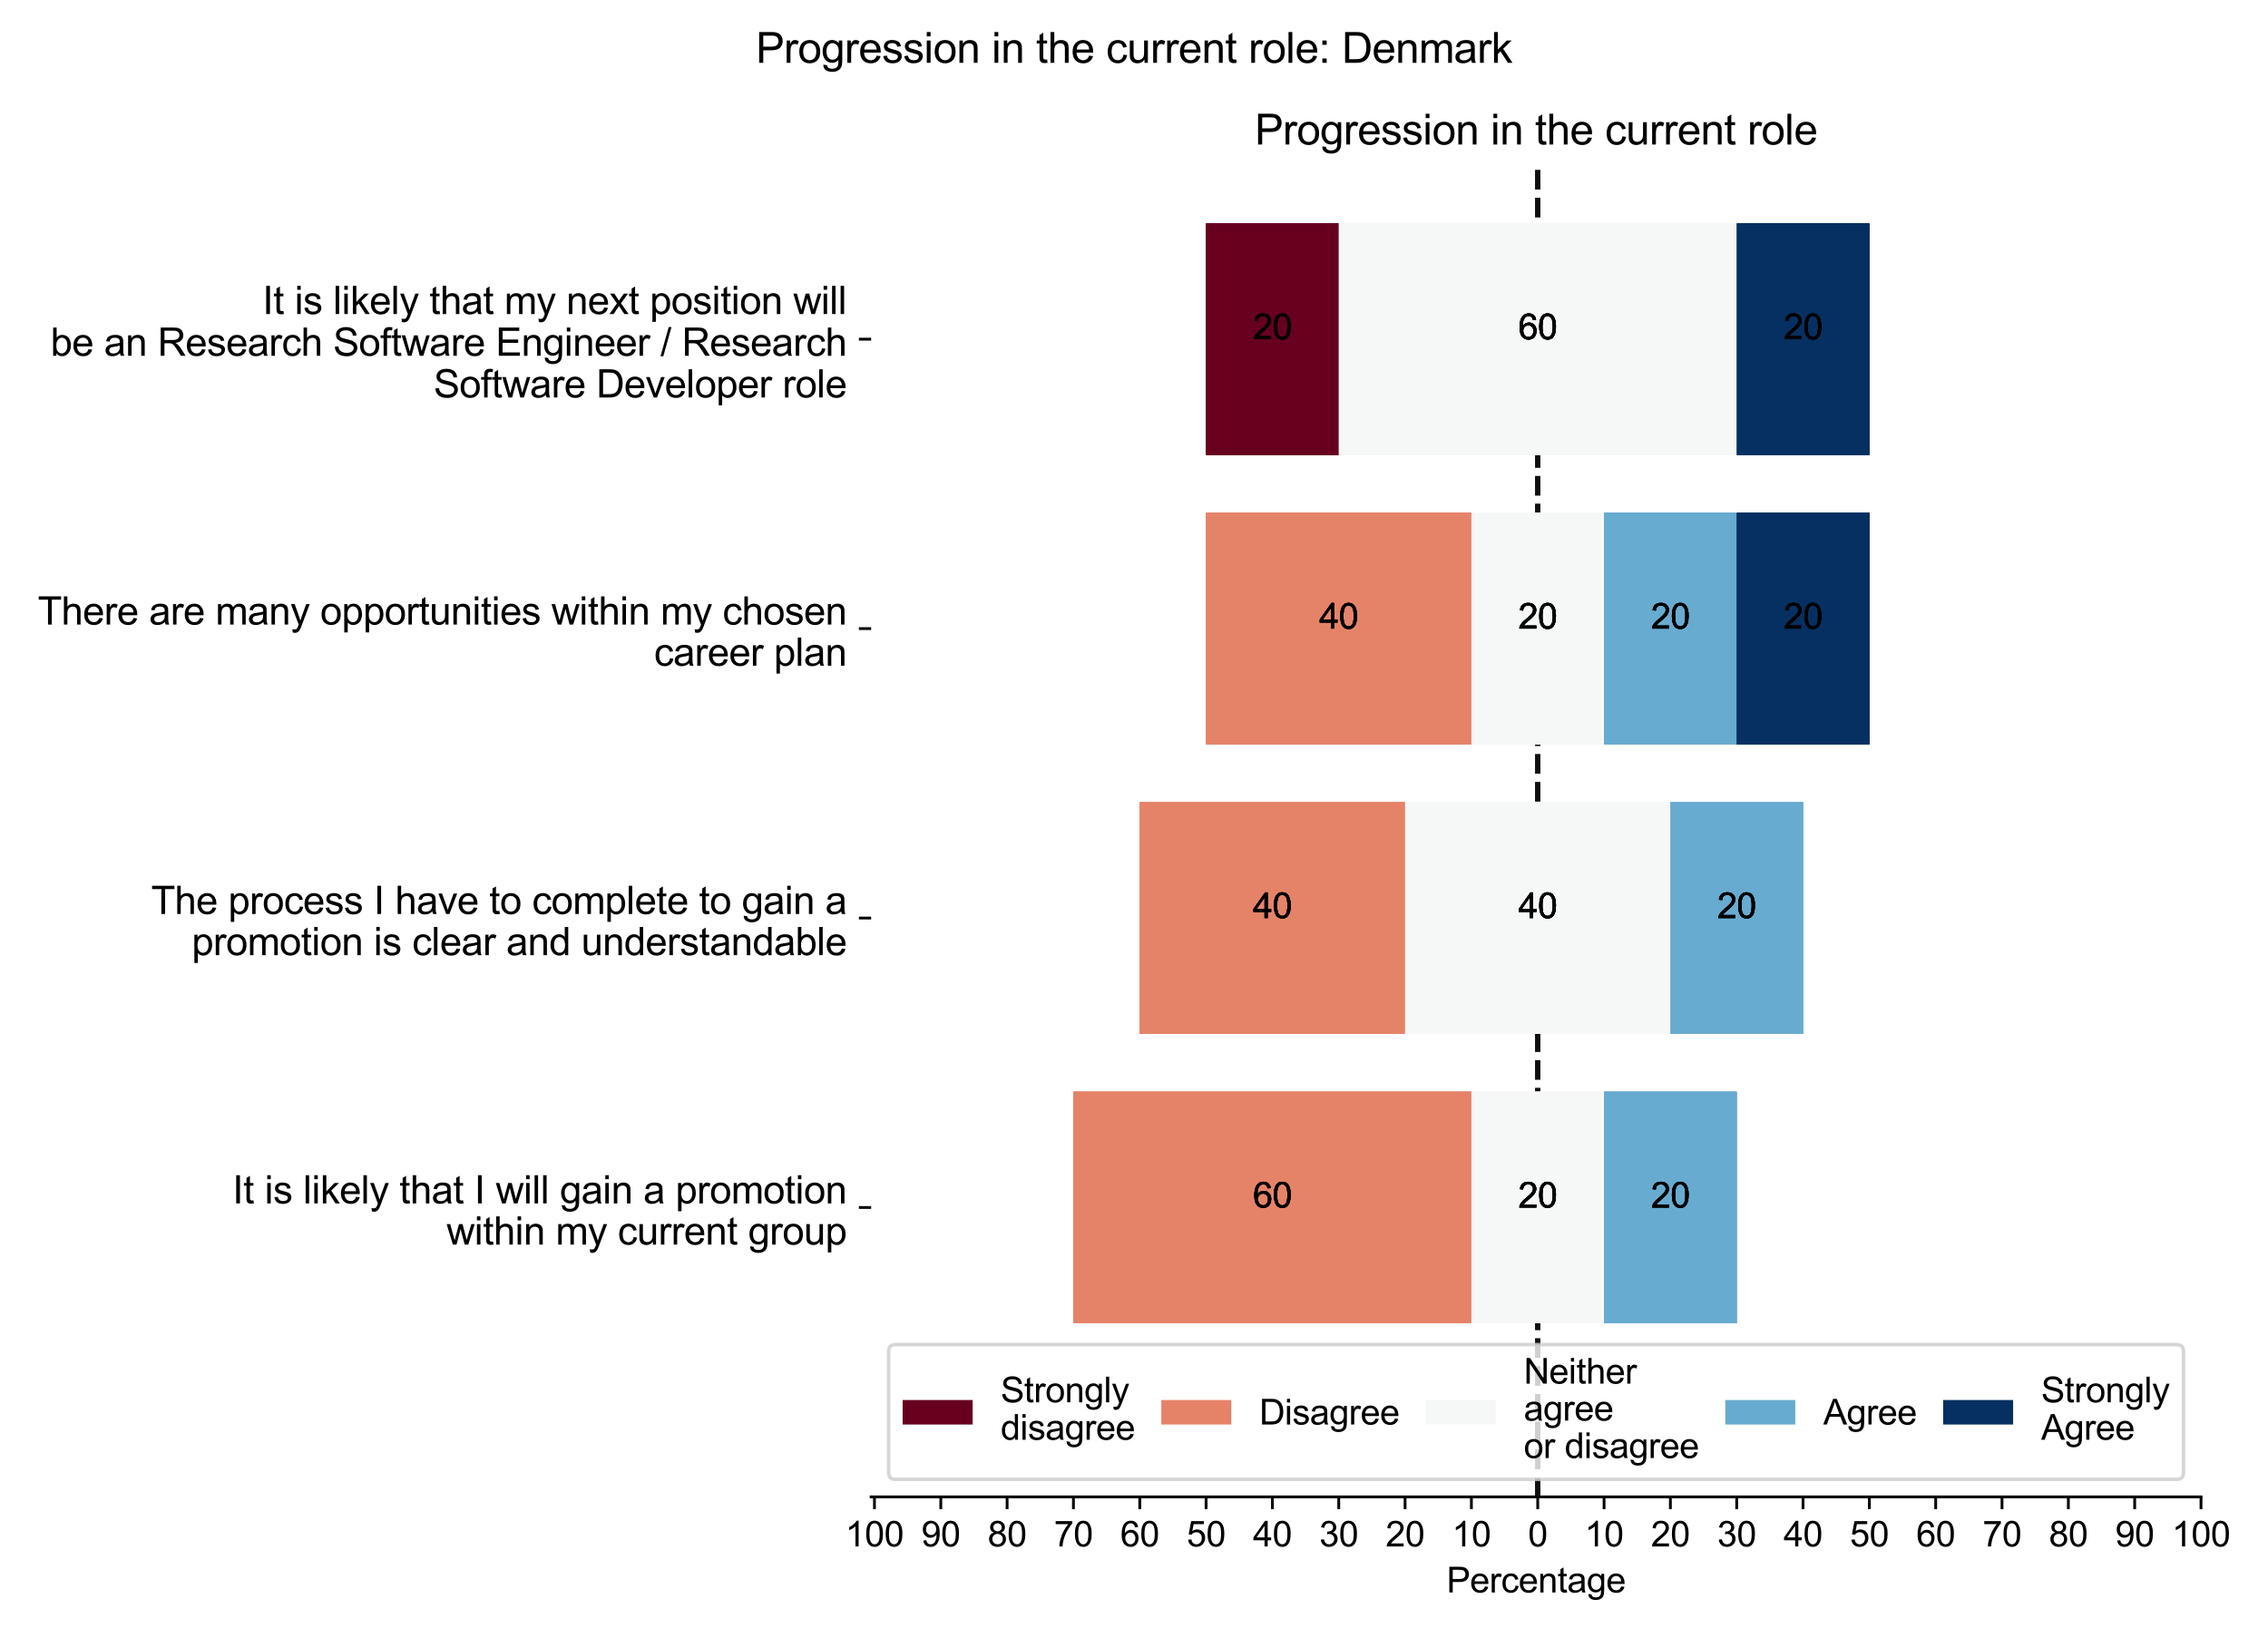 <?xml version="1.0" encoding="utf-8" standalone="no"?>
<!DOCTYPE svg PUBLIC "-//W3C//DTD SVG 1.1//EN"
  "http://www.w3.org/Graphics/SVG/1.1/DTD/svg11.dtd">
<svg xmlns:xlink="http://www.w3.org/1999/xlink" width="648pt" height="468pt" viewBox="0 0 648 468" xmlns="http://www.w3.org/2000/svg" version="1.1">
 <defs>
  <style type="text/css">*{stroke-linejoin: round; stroke-linecap: butt}</style>
 </defs>
 <g id="figure_1">
  <g id="patch_1">
   <path d="M 0 468 
L 648 468 
L 648 0 
L 0 0 
z
" style="fill: #ffffff"/>
  </g>
  <g id="axes_1">
   <g id="patch_2">
    <path d="M 248.896 427.792 
L 628.859 427.792 
L 628.859 47.304 
L 248.896 47.304 
z
" style="fill: #ffffff"/>
   </g>
   <g id="line2d_1">
    <path d="M 439.351 427.792 
L 439.351 47.304 
" clip-path="url(#p7891bcc7b7)" style="fill: none; stroke-dasharray: 5.55,2.4; stroke-dashoffset: 0; stroke: #000000; stroke-opacity: 0.5; stroke-width: 1.5"/>
   </g>
   <g id="line2d_2">
    <path d="M 439.351 427.792 
L 439.351 47.304 
" clip-path="url(#p7891bcc7b7)" style="fill: none; stroke-dasharray: 5.55,2.4; stroke-dashoffset: 0; stroke: #000000; stroke-opacity: 0.5; stroke-width: 1.5"/>
   </g>
   <g id="line2d_3">
    <path d="M 439.351 427.792 
L 439.351 47.304 
" clip-path="url(#p7891bcc7b7)" style="fill: none; stroke-dasharray: 5.55,2.4; stroke-dashoffset: 0; stroke: #000000; stroke-opacity: 0.5; stroke-width: 1.5"/>
   </g>
   <g id="line2d_4">
    <path d="M 439.351 427.792 
L 439.351 47.304 
" clip-path="url(#p7891bcc7b7)" style="fill: none; stroke-dasharray: 5.55,2.4; stroke-dashoffset: 0; stroke: #000000; stroke-opacity: 0.5; stroke-width: 1.5"/>
   </g>
   <g id="patch_3">
    <path d="M 306.696 378.163 
L 306.696 378.163 
L 306.696 311.992 
L 306.696 311.992 
z
" clip-path="url(#p7891bcc7b7)" style="fill: #67001f"/>
   </g>
   <g id="patch_4">
    <path d="M 325.647 295.449 
L 325.647 295.449 
L 325.647 229.277 
L 325.647 229.277 
z
" clip-path="url(#p7891bcc7b7)" style="fill: #67001f"/>
   </g>
   <g id="patch_5">
    <path d="M 344.597 212.734 
L 344.597 212.734 
L 344.597 146.562 
L 344.597 146.562 
z
" clip-path="url(#p7891bcc7b7)" style="fill: #67001f"/>
   </g>
   <g id="patch_6">
    <path d="M 344.597 130.019 
L 382.499 130.019 
L 382.499 63.847 
L 344.597 63.847 
z
" clip-path="url(#p7891bcc7b7)" style="fill: #67001f"/>
   </g>
   <g id="patch_7">
    <path d="M 306.696 378.163 
L 420.4 378.163 
L 420.4 311.992 
L 306.696 311.992 
z
" clip-path="url(#p7891bcc7b7)" style="fill: #e58368"/>
   </g>
   <g id="patch_8">
    <path d="M 325.647 295.449 
L 401.45 295.449 
L 401.45 229.277 
L 325.647 229.277 
z
" clip-path="url(#p7891bcc7b7)" style="fill: #e58368"/>
   </g>
   <g id="patch_9">
    <path d="M 344.597 212.734 
L 420.4 212.734 
L 420.4 146.562 
L 344.597 146.562 
z
" clip-path="url(#p7891bcc7b7)" style="fill: #e58368"/>
   </g>
   <g id="patch_10">
    <path d="M 382.499 130.019 
L 382.499 130.019 
L 382.499 63.847 
L 382.499 63.847 
z
" clip-path="url(#p7891bcc7b7)" style="fill: #e58368"/>
   </g>
   <g id="patch_11">
    <path d="M 420.4 378.163 
L 458.302 378.163 
L 458.302 311.992 
L 420.4 311.992 
z
" clip-path="url(#p7891bcc7b7)" style="fill: #f6f7f7"/>
   </g>
   <g id="patch_12">
    <path d="M 401.45 295.449 
L 477.253 295.449 
L 477.253 229.277 
L 401.45 229.277 
z
" clip-path="url(#p7891bcc7b7)" style="fill: #f6f7f7"/>
   </g>
   <g id="patch_13">
    <path d="M 420.4 212.734 
L 458.302 212.734 
L 458.302 146.562 
L 420.4 146.562 
z
" clip-path="url(#p7891bcc7b7)" style="fill: #f6f7f7"/>
   </g>
   <g id="patch_14">
    <path d="M 382.499 130.019 
L 496.203 130.019 
L 496.203 63.847 
L 382.499 63.847 
z
" clip-path="url(#p7891bcc7b7)" style="fill: #f6f7f7"/>
   </g>
   <g id="patch_15">
    <path d="M 458.302 378.163 
L 496.203 378.163 
L 496.203 311.992 
L 458.302 311.992 
z
" clip-path="url(#p7891bcc7b7)" style="fill: #68abd0"/>
   </g>
   <g id="patch_16">
    <path d="M 477.253 295.449 
L 515.154 295.449 
L 515.154 229.277 
L 477.253 229.277 
z
" clip-path="url(#p7891bcc7b7)" style="fill: #68abd0"/>
   </g>
   <g id="patch_17">
    <path d="M 458.302 212.734 
L 496.203 212.734 
L 496.203 146.562 
L 458.302 146.562 
z
" clip-path="url(#p7891bcc7b7)" style="fill: #68abd0"/>
   </g>
   <g id="patch_18">
    <path d="M 496.203 130.019 
L 496.203 130.019 
L 496.203 63.847 
L 496.203 63.847 
z
" clip-path="url(#p7891bcc7b7)" style="fill: #68abd0"/>
   </g>
   <g id="patch_19">
    <path d="M 496.203 378.163 
L 496.203 378.163 
L 496.203 311.992 
L 496.203 311.992 
z
" clip-path="url(#p7891bcc7b7)" style="fill: #053061"/>
   </g>
   <g id="patch_20">
    <path d="M 515.154 295.449 
L 515.154 295.449 
L 515.154 229.277 
L 515.154 229.277 
z
" clip-path="url(#p7891bcc7b7)" style="fill: #053061"/>
   </g>
   <g id="patch_21">
    <path d="M 496.203 212.734 
L 534.105 212.734 
L 534.105 146.562 
L 496.203 146.562 
z
" clip-path="url(#p7891bcc7b7)" style="fill: #053061"/>
   </g>
   <g id="patch_22">
    <path d="M 496.203 130.019 
L 534.105 130.019 
L 534.105 63.847 
L 496.203 63.847 
z
" clip-path="url(#p7891bcc7b7)" style="fill: #053061"/>
   </g>
   <g id="patch_23">
    <path d="M 306.696 378.163 
L 306.696 378.163 
L 306.696 311.992 
L 306.696 311.992 
z
" clip-path="url(#p7891bcc7b7)" style="fill: #67001f"/>
   </g>
   <g id="patch_24">
    <path d="M 325.647 295.449 
L 325.647 295.449 
L 325.647 229.277 
L 325.647 229.277 
z
" clip-path="url(#p7891bcc7b7)" style="fill: #67001f"/>
   </g>
   <g id="patch_25">
    <path d="M 344.597 212.734 
L 344.597 212.734 
L 344.597 146.562 
L 344.597 146.562 
z
" clip-path="url(#p7891bcc7b7)" style="fill: #67001f"/>
   </g>
   <g id="patch_26">
    <path d="M 344.597 130.019 
L 382.499 130.019 
L 382.499 63.847 
L 344.597 63.847 
z
" clip-path="url(#p7891bcc7b7)" style="fill: #67001f"/>
   </g>
   <g id="patch_27">
    <path d="M 306.696 378.163 
L 420.4 378.163 
L 420.4 311.992 
L 306.696 311.992 
z
" clip-path="url(#p7891bcc7b7)" style="fill: #e58368"/>
   </g>
   <g id="patch_28">
    <path d="M 325.647 295.449 
L 401.45 295.449 
L 401.45 229.277 
L 325.647 229.277 
z
" clip-path="url(#p7891bcc7b7)" style="fill: #e58368"/>
   </g>
   <g id="patch_29">
    <path d="M 344.597 212.734 
L 420.4 212.734 
L 420.4 146.562 
L 344.597 146.562 
z
" clip-path="url(#p7891bcc7b7)" style="fill: #e58368"/>
   </g>
   <g id="patch_30">
    <path d="M 382.499 130.019 
L 382.499 130.019 
L 382.499 63.847 
L 382.499 63.847 
z
" clip-path="url(#p7891bcc7b7)" style="fill: #e58368"/>
   </g>
   <g id="patch_31">
    <path d="M 420.4 378.163 
L 458.302 378.163 
L 458.302 311.992 
L 420.4 311.992 
z
" clip-path="url(#p7891bcc7b7)" style="fill: #f6f7f7"/>
   </g>
   <g id="patch_32">
    <path d="M 401.45 295.449 
L 477.253 295.449 
L 477.253 229.277 
L 401.45 229.277 
z
" clip-path="url(#p7891bcc7b7)" style="fill: #f6f7f7"/>
   </g>
   <g id="patch_33">
    <path d="M 420.4 212.734 
L 458.302 212.734 
L 458.302 146.562 
L 420.4 146.562 
z
" clip-path="url(#p7891bcc7b7)" style="fill: #f6f7f7"/>
   </g>
   <g id="patch_34">
    <path d="M 382.499 130.019 
L 496.203 130.019 
L 496.203 63.847 
L 382.499 63.847 
z
" clip-path="url(#p7891bcc7b7)" style="fill: #f6f7f7"/>
   </g>
   <g id="patch_35">
    <path d="M 458.302 378.163 
L 496.203 378.163 
L 496.203 311.992 
L 458.302 311.992 
z
" clip-path="url(#p7891bcc7b7)" style="fill: #68abd0"/>
   </g>
   <g id="patch_36">
    <path d="M 477.253 295.449 
L 515.154 295.449 
L 515.154 229.277 
L 477.253 229.277 
z
" clip-path="url(#p7891bcc7b7)" style="fill: #68abd0"/>
   </g>
   <g id="patch_37">
    <path d="M 458.302 212.734 
L 496.203 212.734 
L 496.203 146.562 
L 458.302 146.562 
z
" clip-path="url(#p7891bcc7b7)" style="fill: #68abd0"/>
   </g>
   <g id="patch_38">
    <path d="M 496.203 130.019 
L 496.203 130.019 
L 496.203 63.847 
L 496.203 63.847 
z
" clip-path="url(#p7891bcc7b7)" style="fill: #68abd0"/>
   </g>
   <g id="patch_39">
    <path d="M 496.203 378.163 
L 496.203 378.163 
L 496.203 311.992 
L 496.203 311.992 
z
" clip-path="url(#p7891bcc7b7)" style="fill: #053061"/>
   </g>
   <g id="patch_40">
    <path d="M 515.154 295.449 
L 515.154 295.449 
L 515.154 229.277 
L 515.154 229.277 
z
" clip-path="url(#p7891bcc7b7)" style="fill: #053061"/>
   </g>
   <g id="patch_41">
    <path d="M 496.203 212.734 
L 534.105 212.734 
L 534.105 146.562 
L 496.203 146.562 
z
" clip-path="url(#p7891bcc7b7)" style="fill: #053061"/>
   </g>
   <g id="patch_42">
    <path d="M 496.203 130.019 
L 534.105 130.019 
L 534.105 63.847 
L 496.203 63.847 
z
" clip-path="url(#p7891bcc7b7)" style="fill: #053061"/>
   </g>
   <g id="patch_43">
    <path d="M 306.696 378.163 
L 306.696 378.163 
L 306.696 311.992 
L 306.696 311.992 
z
" clip-path="url(#p7891bcc7b7)" style="fill: #67001f"/>
   </g>
   <g id="patch_44">
    <path d="M 325.647 295.449 
L 325.647 295.449 
L 325.647 229.277 
L 325.647 229.277 
z
" clip-path="url(#p7891bcc7b7)" style="fill: #67001f"/>
   </g>
   <g id="patch_45">
    <path d="M 344.597 212.734 
L 344.597 212.734 
L 344.597 146.562 
L 344.597 146.562 
z
" clip-path="url(#p7891bcc7b7)" style="fill: #67001f"/>
   </g>
   <g id="patch_46">
    <path d="M 344.597 130.019 
L 382.499 130.019 
L 382.499 63.847 
L 344.597 63.847 
z
" clip-path="url(#p7891bcc7b7)" style="fill: #67001f"/>
   </g>
   <g id="patch_47">
    <path d="M 306.696 378.163 
L 420.4 378.163 
L 420.4 311.992 
L 306.696 311.992 
z
" clip-path="url(#p7891bcc7b7)" style="fill: #e58368"/>
   </g>
   <g id="patch_48">
    <path d="M 325.647 295.449 
L 401.45 295.449 
L 401.45 229.277 
L 325.647 229.277 
z
" clip-path="url(#p7891bcc7b7)" style="fill: #e58368"/>
   </g>
   <g id="patch_49">
    <path d="M 344.597 212.734 
L 420.4 212.734 
L 420.4 146.562 
L 344.597 146.562 
z
" clip-path="url(#p7891bcc7b7)" style="fill: #e58368"/>
   </g>
   <g id="patch_50">
    <path d="M 382.499 130.019 
L 382.499 130.019 
L 382.499 63.847 
L 382.499 63.847 
z
" clip-path="url(#p7891bcc7b7)" style="fill: #e58368"/>
   </g>
   <g id="patch_51">
    <path d="M 420.4 378.163 
L 458.302 378.163 
L 458.302 311.992 
L 420.4 311.992 
z
" clip-path="url(#p7891bcc7b7)" style="fill: #f6f7f7"/>
   </g>
   <g id="patch_52">
    <path d="M 401.45 295.449 
L 477.253 295.449 
L 477.253 229.277 
L 401.45 229.277 
z
" clip-path="url(#p7891bcc7b7)" style="fill: #f6f7f7"/>
   </g>
   <g id="patch_53">
    <path d="M 420.4 212.734 
L 458.302 212.734 
L 458.302 146.562 
L 420.4 146.562 
z
" clip-path="url(#p7891bcc7b7)" style="fill: #f6f7f7"/>
   </g>
   <g id="patch_54">
    <path d="M 382.499 130.019 
L 496.203 130.019 
L 496.203 63.847 
L 382.499 63.847 
z
" clip-path="url(#p7891bcc7b7)" style="fill: #f6f7f7"/>
   </g>
   <g id="patch_55">
    <path d="M 458.302 378.163 
L 496.203 378.163 
L 496.203 311.992 
L 458.302 311.992 
z
" clip-path="url(#p7891bcc7b7)" style="fill: #68abd0"/>
   </g>
   <g id="patch_56">
    <path d="M 477.253 295.449 
L 515.154 295.449 
L 515.154 229.277 
L 477.253 229.277 
z
" clip-path="url(#p7891bcc7b7)" style="fill: #68abd0"/>
   </g>
   <g id="patch_57">
    <path d="M 458.302 212.734 
L 496.203 212.734 
L 496.203 146.562 
L 458.302 146.562 
z
" clip-path="url(#p7891bcc7b7)" style="fill: #68abd0"/>
   </g>
   <g id="patch_58">
    <path d="M 496.203 130.019 
L 496.203 130.019 
L 496.203 63.847 
L 496.203 63.847 
z
" clip-path="url(#p7891bcc7b7)" style="fill: #68abd0"/>
   </g>
   <g id="patch_59">
    <path d="M 496.203 378.163 
L 496.203 378.163 
L 496.203 311.992 
L 496.203 311.992 
z
" clip-path="url(#p7891bcc7b7)" style="fill: #053061"/>
   </g>
   <g id="patch_60">
    <path d="M 515.154 295.449 
L 515.154 295.449 
L 515.154 229.277 
L 515.154 229.277 
z
" clip-path="url(#p7891bcc7b7)" style="fill: #053061"/>
   </g>
   <g id="patch_61">
    <path d="M 496.203 212.734 
L 534.105 212.734 
L 534.105 146.562 
L 496.203 146.562 
z
" clip-path="url(#p7891bcc7b7)" style="fill: #053061"/>
   </g>
   <g id="patch_62">
    <path d="M 496.203 130.019 
L 534.105 130.019 
L 534.105 63.847 
L 496.203 63.847 
z
" clip-path="url(#p7891bcc7b7)" style="fill: #053061"/>
   </g>
   <g id="patch_63">
    <path d="M 306.696 378.163 
L 306.696 378.163 
L 306.696 311.992 
L 306.696 311.992 
z
" clip-path="url(#p7891bcc7b7)" style="fill: #67001f"/>
   </g>
   <g id="patch_64">
    <path d="M 325.647 295.449 
L 325.647 295.449 
L 325.647 229.277 
L 325.647 229.277 
z
" clip-path="url(#p7891bcc7b7)" style="fill: #67001f"/>
   </g>
   <g id="patch_65">
    <path d="M 344.597 212.734 
L 344.597 212.734 
L 344.597 146.562 
L 344.597 146.562 
z
" clip-path="url(#p7891bcc7b7)" style="fill: #67001f"/>
   </g>
   <g id="patch_66">
    <path d="M 344.597 130.019 
L 382.499 130.019 
L 382.499 63.847 
L 344.597 63.847 
z
" clip-path="url(#p7891bcc7b7)" style="fill: #67001f"/>
   </g>
   <g id="patch_67">
    <path d="M 306.696 378.163 
L 420.4 378.163 
L 420.4 311.992 
L 306.696 311.992 
z
" clip-path="url(#p7891bcc7b7)" style="fill: #e58368"/>
   </g>
   <g id="patch_68">
    <path d="M 325.647 295.449 
L 401.45 295.449 
L 401.45 229.277 
L 325.647 229.277 
z
" clip-path="url(#p7891bcc7b7)" style="fill: #e58368"/>
   </g>
   <g id="patch_69">
    <path d="M 344.597 212.734 
L 420.4 212.734 
L 420.4 146.562 
L 344.597 146.562 
z
" clip-path="url(#p7891bcc7b7)" style="fill: #e58368"/>
   </g>
   <g id="patch_70">
    <path d="M 382.499 130.019 
L 382.499 130.019 
L 382.499 63.847 
L 382.499 63.847 
z
" clip-path="url(#p7891bcc7b7)" style="fill: #e58368"/>
   </g>
   <g id="patch_71">
    <path d="M 420.4 378.163 
L 458.302 378.163 
L 458.302 311.992 
L 420.4 311.992 
z
" clip-path="url(#p7891bcc7b7)" style="fill: #f6f7f7"/>
   </g>
   <g id="patch_72">
    <path d="M 401.45 295.449 
L 477.253 295.449 
L 477.253 229.277 
L 401.45 229.277 
z
" clip-path="url(#p7891bcc7b7)" style="fill: #f6f7f7"/>
   </g>
   <g id="patch_73">
    <path d="M 420.4 212.734 
L 458.302 212.734 
L 458.302 146.562 
L 420.4 146.562 
z
" clip-path="url(#p7891bcc7b7)" style="fill: #f6f7f7"/>
   </g>
   <g id="patch_74">
    <path d="M 382.499 130.019 
L 496.203 130.019 
L 496.203 63.847 
L 382.499 63.847 
z
" clip-path="url(#p7891bcc7b7)" style="fill: #f6f7f7"/>
   </g>
   <g id="patch_75">
    <path d="M 458.302 378.163 
L 496.203 378.163 
L 496.203 311.992 
L 458.302 311.992 
z
" clip-path="url(#p7891bcc7b7)" style="fill: #68abd0"/>
   </g>
   <g id="patch_76">
    <path d="M 477.253 295.449 
L 515.154 295.449 
L 515.154 229.277 
L 477.253 229.277 
z
" clip-path="url(#p7891bcc7b7)" style="fill: #68abd0"/>
   </g>
   <g id="patch_77">
    <path d="M 458.302 212.734 
L 496.203 212.734 
L 496.203 146.562 
L 458.302 146.562 
z
" clip-path="url(#p7891bcc7b7)" style="fill: #68abd0"/>
   </g>
   <g id="patch_78">
    <path d="M 496.203 130.019 
L 496.203 130.019 
L 496.203 63.847 
L 496.203 63.847 
z
" clip-path="url(#p7891bcc7b7)" style="fill: #68abd0"/>
   </g>
   <g id="patch_79">
    <path d="M 496.203 378.163 
L 496.203 378.163 
L 496.203 311.992 
L 496.203 311.992 
z
" clip-path="url(#p7891bcc7b7)" style="fill: #053061"/>
   </g>
   <g id="patch_80">
    <path d="M 515.154 295.449 
L 515.154 295.449 
L 515.154 229.277 
L 515.154 229.277 
z
" clip-path="url(#p7891bcc7b7)" style="fill: #053061"/>
   </g>
   <g id="patch_81">
    <path d="M 496.203 212.734 
L 534.105 212.734 
L 534.105 146.562 
L 496.203 146.562 
z
" clip-path="url(#p7891bcc7b7)" style="fill: #053061"/>
   </g>
   <g id="patch_82">
    <path d="M 496.203 130.019 
L 534.105 130.019 
L 534.105 63.847 
L 496.203 63.847 
z
" clip-path="url(#p7891bcc7b7)" style="fill: #053061"/>
   </g>
   <g id="matplotlib.axis_1">
    <g id="xtick_1">
     <g id="line2d_5">
      <defs>
       <path id="m4c99cd72f3" d="M 0 0 
L 0 3.5 
" style="stroke: #000000; stroke-width: 0.8"/>
      </defs>
      <g>
       <use xlink:href="#m4c99cd72f3" x="249.844" y="427.792" style="stroke: #000000; stroke-width: 0.8"/>
      </g>
     </g>
     <g id="text_1">
      <!-- 100 -->
      <g transform="translate(241.502 441.95) scale(0.1 -0.1)">
       <defs>
        <path id="ArialMT-31" d="M 2384 0 
L 1822 0 
L 1822 3584 
Q 1619 3391 1289 3197 
Q 959 3003 697 2906 
L 697 3450 
Q 1169 3672 1522 3987 
Q 1875 4303 2022 4600 
L 2384 4600 
L 2384 0 
z
" transform="scale(0.016)"/>
        <path id="ArialMT-30" d="M 266 2259 
Q 266 3072 433 3567 
Q 600 4063 929 4331 
Q 1259 4600 1759 4600 
Q 2128 4600 2406 4451 
Q 2684 4303 2865 4023 
Q 3047 3744 3150 3342 
Q 3253 2941 3253 2259 
Q 3253 1453 3087 958 
Q 2922 463 2592 192 
Q 2263 -78 1759 -78 
Q 1097 -78 719 397 
Q 266 969 266 2259 
z
M 844 2259 
Q 844 1131 1108 757 
Q 1372 384 1759 384 
Q 2147 384 2411 759 
Q 2675 1134 2675 2259 
Q 2675 3391 2411 3762 
Q 2147 4134 1753 4134 
Q 1366 4134 1134 3806 
Q 844 3388 844 2259 
z
" transform="scale(0.016)"/>
       </defs>
       <use xlink:href="#ArialMT-31"/>
       <use xlink:href="#ArialMT-30" x="55.615"/>
       <use xlink:href="#ArialMT-30" x="111.23"/>
      </g>
     </g>
    </g>
    <g id="xtick_2">
     <g id="line2d_6">
      <g>
       <use xlink:href="#m4c99cd72f3" x="268.795" y="427.792" style="stroke: #000000; stroke-width: 0.8"/>
      </g>
     </g>
     <g id="text_2">
      <!-- 90 -->
      <g transform="translate(263.234 441.95) scale(0.1 -0.1)">
       <defs>
        <path id="ArialMT-39" d="M 350 1059 
L 891 1109 
Q 959 728 1153 556 
Q 1347 384 1650 384 
Q 1909 384 2104 503 
Q 2300 622 2425 820 
Q 2550 1019 2634 1356 
Q 2719 1694 2719 2044 
Q 2719 2081 2716 2156 
Q 2547 1888 2255 1720 
Q 1963 1553 1622 1553 
Q 1053 1553 659 1965 
Q 266 2378 266 3053 
Q 266 3750 677 4175 
Q 1088 4600 1706 4600 
Q 2153 4600 2523 4359 
Q 2894 4119 3086 3673 
Q 3278 3228 3278 2384 
Q 3278 1506 3087 986 
Q 2897 466 2520 194 
Q 2144 -78 1638 -78 
Q 1100 -78 759 220 
Q 419 519 350 1059 
z
M 2653 3081 
Q 2653 3566 2395 3850 
Q 2138 4134 1775 4134 
Q 1400 4134 1122 3828 
Q 844 3522 844 3034 
Q 844 2597 1108 2323 
Q 1372 2050 1759 2050 
Q 2150 2050 2401 2323 
Q 2653 2597 2653 3081 
z
" transform="scale(0.016)"/>
       </defs>
       <use xlink:href="#ArialMT-39"/>
       <use xlink:href="#ArialMT-30" x="55.615"/>
      </g>
     </g>
    </g>
    <g id="xtick_3">
     <g id="line2d_7">
      <g>
       <use xlink:href="#m4c99cd72f3" x="287.745" y="427.792" style="stroke: #000000; stroke-width: 0.8"/>
      </g>
     </g>
     <g id="text_3">
      <!-- 80 -->
      <g transform="translate(282.184 441.95) scale(0.1 -0.1)">
       <defs>
        <path id="ArialMT-38" d="M 1131 2484 
Q 781 2613 612 2850 
Q 444 3088 444 3419 
Q 444 3919 803 4259 
Q 1163 4600 1759 4600 
Q 2359 4600 2725 4251 
Q 3091 3903 3091 3403 
Q 3091 3084 2923 2848 
Q 2756 2613 2416 2484 
Q 2838 2347 3058 2040 
Q 3278 1734 3278 1309 
Q 3278 722 2862 322 
Q 2447 -78 1769 -78 
Q 1091 -78 675 323 
Q 259 725 259 1325 
Q 259 1772 486 2073 
Q 713 2375 1131 2484 
z
M 1019 3438 
Q 1019 3113 1228 2906 
Q 1438 2700 1772 2700 
Q 2097 2700 2305 2904 
Q 2513 3109 2513 3406 
Q 2513 3716 2298 3927 
Q 2084 4138 1766 4138 
Q 1444 4138 1231 3931 
Q 1019 3725 1019 3438 
z
M 838 1322 
Q 838 1081 952 856 
Q 1066 631 1291 507 
Q 1516 384 1775 384 
Q 2178 384 2440 643 
Q 2703 903 2703 1303 
Q 2703 1709 2433 1975 
Q 2163 2241 1756 2241 
Q 1359 2241 1098 1978 
Q 838 1716 838 1322 
z
" transform="scale(0.016)"/>
       </defs>
       <use xlink:href="#ArialMT-38"/>
       <use xlink:href="#ArialMT-30" x="55.615"/>
      </g>
     </g>
    </g>
    <g id="xtick_4">
     <g id="line2d_8">
      <g>
       <use xlink:href="#m4c99cd72f3" x="306.696" y="427.792" style="stroke: #000000; stroke-width: 0.8"/>
      </g>
     </g>
     <g id="text_4">
      <!-- 70 -->
      <g transform="translate(301.135 441.95) scale(0.1 -0.1)">
       <defs>
        <path id="ArialMT-37" d="M 303 3981 
L 303 4522 
L 3269 4522 
L 3269 4084 
Q 2831 3619 2401 2847 
Q 1972 2075 1738 1259 
Q 1569 684 1522 0 
L 944 0 
Q 953 541 1156 1306 
Q 1359 2072 1739 2783 
Q 2119 3494 2547 3981 
L 303 3981 
z
" transform="scale(0.016)"/>
       </defs>
       <use xlink:href="#ArialMT-37"/>
       <use xlink:href="#ArialMT-30" x="55.615"/>
      </g>
     </g>
    </g>
    <g id="xtick_5">
     <g id="line2d_9">
      <g>
       <use xlink:href="#m4c99cd72f3" x="325.647" y="427.792" style="stroke: #000000; stroke-width: 0.8"/>
      </g>
     </g>
     <g id="text_5">
      <!-- 60 -->
      <g transform="translate(320.086 441.95) scale(0.1 -0.1)">
       <defs>
        <path id="ArialMT-36" d="M 3184 3459 
L 2625 3416 
Q 2550 3747 2413 3897 
Q 2184 4138 1850 4138 
Q 1581 4138 1378 3988 
Q 1113 3794 959 3422 
Q 806 3050 800 2363 
Q 1003 2672 1297 2822 
Q 1591 2972 1913 2972 
Q 2475 2972 2870 2558 
Q 3266 2144 3266 1488 
Q 3266 1056 3080 686 
Q 2894 316 2569 119 
Q 2244 -78 1831 -78 
Q 1128 -78 684 439 
Q 241 956 241 2144 
Q 241 3472 731 4075 
Q 1159 4600 1884 4600 
Q 2425 4600 2770 4297 
Q 3116 3994 3184 3459 
z
M 888 1484 
Q 888 1194 1011 928 
Q 1134 663 1356 523 
Q 1578 384 1822 384 
Q 2178 384 2434 671 
Q 2691 959 2691 1453 
Q 2691 1928 2437 2201 
Q 2184 2475 1800 2475 
Q 1419 2475 1153 2201 
Q 888 1928 888 1484 
z
" transform="scale(0.016)"/>
       </defs>
       <use xlink:href="#ArialMT-36"/>
       <use xlink:href="#ArialMT-30" x="55.615"/>
      </g>
     </g>
    </g>
    <g id="xtick_6">
     <g id="line2d_10">
      <g>
       <use xlink:href="#m4c99cd72f3" x="344.597" y="427.792" style="stroke: #000000; stroke-width: 0.8"/>
      </g>
     </g>
     <g id="text_6">
      <!-- 50 -->
      <g transform="translate(339.037 441.95) scale(0.1 -0.1)">
       <defs>
        <path id="ArialMT-35" d="M 266 1200 
L 856 1250 
Q 922 819 1161 601 
Q 1400 384 1738 384 
Q 2144 384 2425 690 
Q 2706 997 2706 1503 
Q 2706 1984 2436 2262 
Q 2166 2541 1728 2541 
Q 1456 2541 1237 2417 
Q 1019 2294 894 2097 
L 366 2166 
L 809 4519 
L 3088 4519 
L 3088 3981 
L 1259 3981 
L 1013 2750 
Q 1425 3038 1878 3038 
Q 2478 3038 2890 2622 
Q 3303 2206 3303 1553 
Q 3303 931 2941 478 
Q 2500 -78 1738 -78 
Q 1113 -78 717 272 
Q 322 622 266 1200 
z
" transform="scale(0.016)"/>
       </defs>
       <use xlink:href="#ArialMT-35"/>
       <use xlink:href="#ArialMT-30" x="55.615"/>
      </g>
     </g>
    </g>
    <g id="xtick_7">
     <g id="line2d_11">
      <g>
       <use xlink:href="#m4c99cd72f3" x="363.548" y="427.792" style="stroke: #000000; stroke-width: 0.8"/>
      </g>
     </g>
     <g id="text_7">
      <!-- 40 -->
      <g transform="translate(357.987 441.95) scale(0.1 -0.1)">
       <defs>
        <path id="ArialMT-34" d="M 2069 0 
L 2069 1097 
L 81 1097 
L 81 1613 
L 2172 4581 
L 2631 4581 
L 2631 1613 
L 3250 1613 
L 3250 1097 
L 2631 1097 
L 2631 0 
L 2069 0 
z
M 2069 1613 
L 2069 3678 
L 634 1613 
L 2069 1613 
z
" transform="scale(0.016)"/>
       </defs>
       <use xlink:href="#ArialMT-34"/>
       <use xlink:href="#ArialMT-30" x="55.615"/>
      </g>
     </g>
    </g>
    <g id="xtick_8">
     <g id="line2d_12">
      <g>
       <use xlink:href="#m4c99cd72f3" x="382.499" y="427.792" style="stroke: #000000; stroke-width: 0.8"/>
      </g>
     </g>
     <g id="text_8">
      <!-- 30 -->
      <g transform="translate(376.938 441.95) scale(0.1 -0.1)">
       <defs>
        <path id="ArialMT-33" d="M 269 1209 
L 831 1284 
Q 928 806 1161 595 
Q 1394 384 1728 384 
Q 2125 384 2398 659 
Q 2672 934 2672 1341 
Q 2672 1728 2419 1979 
Q 2166 2231 1775 2231 
Q 1616 2231 1378 2169 
L 1441 2663 
Q 1497 2656 1531 2656 
Q 1891 2656 2178 2843 
Q 2466 3031 2466 3422 
Q 2466 3731 2256 3934 
Q 2047 4138 1716 4138 
Q 1388 4138 1169 3931 
Q 950 3725 888 3313 
L 325 3413 
Q 428 3978 793 4289 
Q 1159 4600 1703 4600 
Q 2078 4600 2393 4439 
Q 2709 4278 2876 4000 
Q 3044 3722 3044 3409 
Q 3044 3113 2884 2869 
Q 2725 2625 2413 2481 
Q 2819 2388 3044 2092 
Q 3269 1797 3269 1353 
Q 3269 753 2831 336 
Q 2394 -81 1725 -81 
Q 1122 -81 723 278 
Q 325 638 269 1209 
z
" transform="scale(0.016)"/>
       </defs>
       <use xlink:href="#ArialMT-33"/>
       <use xlink:href="#ArialMT-30" x="55.615"/>
      </g>
     </g>
    </g>
    <g id="xtick_9">
     <g id="line2d_13">
      <g>
       <use xlink:href="#m4c99cd72f3" x="401.45" y="427.792" style="stroke: #000000; stroke-width: 0.8"/>
      </g>
     </g>
     <g id="text_9">
      <!-- 20 -->
      <g transform="translate(395.889 441.95) scale(0.1 -0.1)">
       <defs>
        <path id="ArialMT-32" d="M 3222 541 
L 3222 0 
L 194 0 
Q 188 203 259 391 
Q 375 700 629 1000 
Q 884 1300 1366 1694 
Q 2113 2306 2375 2664 
Q 2638 3022 2638 3341 
Q 2638 3675 2398 3904 
Q 2159 4134 1775 4134 
Q 1369 4134 1125 3890 
Q 881 3647 878 3216 
L 300 3275 
Q 359 3922 746 4261 
Q 1134 4600 1788 4600 
Q 2447 4600 2831 4234 
Q 3216 3869 3216 3328 
Q 3216 3053 3103 2787 
Q 2991 2522 2730 2228 
Q 2469 1934 1863 1422 
Q 1356 997 1212 845 
Q 1069 694 975 541 
L 3222 541 
z
" transform="scale(0.016)"/>
       </defs>
       <use xlink:href="#ArialMT-32"/>
       <use xlink:href="#ArialMT-30" x="55.615"/>
      </g>
     </g>
    </g>
    <g id="xtick_10">
     <g id="line2d_14">
      <g>
       <use xlink:href="#m4c99cd72f3" x="420.4" y="427.792" style="stroke: #000000; stroke-width: 0.8"/>
      </g>
     </g>
     <g id="text_10">
      <!-- 10 -->
      <g transform="translate(414.84 441.95) scale(0.1 -0.1)">
       <use xlink:href="#ArialMT-31"/>
       <use xlink:href="#ArialMT-30" x="55.615"/>
      </g>
     </g>
    </g>
    <g id="xtick_11">
     <g id="line2d_15">
      <g>
       <use xlink:href="#m4c99cd72f3" x="439.351" y="427.792" style="stroke: #000000; stroke-width: 0.8"/>
      </g>
     </g>
     <g id="text_11">
      <!-- 0 -->
      <g transform="translate(436.571 441.95) scale(0.1 -0.1)">
       <use xlink:href="#ArialMT-30"/>
      </g>
     </g>
    </g>
    <g id="xtick_12">
     <g id="line2d_16">
      <g>
       <use xlink:href="#m4c99cd72f3" x="458.302" y="427.792" style="stroke: #000000; stroke-width: 0.8"/>
      </g>
     </g>
     <g id="text_12">
      <!-- 10 -->
      <g transform="translate(452.741 441.95) scale(0.1 -0.1)">
       <use xlink:href="#ArialMT-31"/>
       <use xlink:href="#ArialMT-30" x="55.615"/>
      </g>
     </g>
    </g>
    <g id="xtick_13">
     <g id="line2d_17">
      <g>
       <use xlink:href="#m4c99cd72f3" x="477.253" y="427.792" style="stroke: #000000; stroke-width: 0.8"/>
      </g>
     </g>
     <g id="text_13">
      <!-- 20 -->
      <g transform="translate(471.692 441.95) scale(0.1 -0.1)">
       <use xlink:href="#ArialMT-32"/>
       <use xlink:href="#ArialMT-30" x="55.615"/>
      </g>
     </g>
    </g>
    <g id="xtick_14">
     <g id="line2d_18">
      <g>
       <use xlink:href="#m4c99cd72f3" x="496.203" y="427.792" style="stroke: #000000; stroke-width: 0.8"/>
      </g>
     </g>
     <g id="text_14">
      <!-- 30 -->
      <g transform="translate(490.642 441.95) scale(0.1 -0.1)">
       <use xlink:href="#ArialMT-33"/>
       <use xlink:href="#ArialMT-30" x="55.615"/>
      </g>
     </g>
    </g>
    <g id="xtick_15">
     <g id="line2d_19">
      <g>
       <use xlink:href="#m4c99cd72f3" x="515.154" y="427.792" style="stroke: #000000; stroke-width: 0.8"/>
      </g>
     </g>
     <g id="text_15">
      <!-- 40 -->
      <g transform="translate(509.593 441.95) scale(0.1 -0.1)">
       <use xlink:href="#ArialMT-34"/>
       <use xlink:href="#ArialMT-30" x="55.615"/>
      </g>
     </g>
    </g>
    <g id="xtick_16">
     <g id="line2d_20">
      <g>
       <use xlink:href="#m4c99cd72f3" x="534.105" y="427.792" style="stroke: #000000; stroke-width: 0.8"/>
      </g>
     </g>
     <g id="text_16">
      <!-- 50 -->
      <g transform="translate(528.544 441.95) scale(0.1 -0.1)">
       <use xlink:href="#ArialMT-35"/>
       <use xlink:href="#ArialMT-30" x="55.615"/>
      </g>
     </g>
    </g>
    <g id="xtick_17">
     <g id="line2d_21">
      <g>
       <use xlink:href="#m4c99cd72f3" x="553.056" y="427.792" style="stroke: #000000; stroke-width: 0.8"/>
      </g>
     </g>
     <g id="text_17">
      <!-- 60 -->
      <g transform="translate(547.495 441.95) scale(0.1 -0.1)">
       <use xlink:href="#ArialMT-36"/>
       <use xlink:href="#ArialMT-30" x="55.615"/>
      </g>
     </g>
    </g>
    <g id="xtick_18">
     <g id="line2d_22">
      <g>
       <use xlink:href="#m4c99cd72f3" x="572.006" y="427.792" style="stroke: #000000; stroke-width: 0.8"/>
      </g>
     </g>
     <g id="text_18">
      <!-- 70 -->
      <g transform="translate(566.445 441.95) scale(0.1 -0.1)">
       <use xlink:href="#ArialMT-37"/>
       <use xlink:href="#ArialMT-30" x="55.615"/>
      </g>
     </g>
    </g>
    <g id="xtick_19">
     <g id="line2d_23">
      <g>
       <use xlink:href="#m4c99cd72f3" x="590.957" y="427.792" style="stroke: #000000; stroke-width: 0.8"/>
      </g>
     </g>
     <g id="text_19">
      <!-- 80 -->
      <g transform="translate(585.396 441.95) scale(0.1 -0.1)">
       <use xlink:href="#ArialMT-38"/>
       <use xlink:href="#ArialMT-30" x="55.615"/>
      </g>
     </g>
    </g>
    <g id="xtick_20">
     <g id="line2d_24">
      <g>
       <use xlink:href="#m4c99cd72f3" x="609.908" y="427.792" style="stroke: #000000; stroke-width: 0.8"/>
      </g>
     </g>
     <g id="text_20">
      <!-- 90 -->
      <g transform="translate(604.347 441.95) scale(0.1 -0.1)">
       <use xlink:href="#ArialMT-39"/>
       <use xlink:href="#ArialMT-30" x="55.615"/>
      </g>
     </g>
    </g>
    <g id="xtick_21">
     <g id="line2d_25">
      <g>
       <use xlink:href="#m4c99cd72f3" x="628.859" y="427.792" style="stroke: #000000; stroke-width: 0.8"/>
      </g>
     </g>
     <g id="text_21">
      <!-- 100 -->
      <g transform="translate(620.517 441.95) scale(0.1 -0.1)">
       <use xlink:href="#ArialMT-31"/>
       <use xlink:href="#ArialMT-30" x="55.615"/>
       <use xlink:href="#ArialMT-30" x="111.23"/>
      </g>
     </g>
    </g>
    <g id="text_22">
     <!-- Percentage -->
     <g transform="translate(413.306 455.095) scale(0.1 -0.1)">
      <defs>
       <path id="ArialMT-50" d="M 494 0 
L 494 4581 
L 2222 4581 
Q 2678 4581 2919 4538 
Q 3256 4481 3484 4323 
Q 3713 4166 3852 3881 
Q 3991 3597 3991 3256 
Q 3991 2672 3619 2267 
Q 3247 1863 2275 1863 
L 1100 1863 
L 1100 0 
L 494 0 
z
M 1100 2403 
L 2284 2403 
Q 2872 2403 3119 2622 
Q 3366 2841 3366 3238 
Q 3366 3525 3220 3729 
Q 3075 3934 2838 4000 
Q 2684 4041 2272 4041 
L 1100 4041 
L 1100 2403 
z
" transform="scale(0.016)"/>
       <path id="ArialMT-65" d="M 2694 1069 
L 3275 997 
Q 3138 488 2766 206 
Q 2394 -75 1816 -75 
Q 1088 -75 661 373 
Q 234 822 234 1631 
Q 234 2469 665 2931 
Q 1097 3394 1784 3394 
Q 2450 3394 2872 2941 
Q 3294 2488 3294 1666 
Q 3294 1616 3291 1516 
L 816 1516 
Q 847 969 1125 678 
Q 1403 388 1819 388 
Q 2128 388 2347 550 
Q 2566 713 2694 1069 
z
M 847 1978 
L 2700 1978 
Q 2663 2397 2488 2606 
Q 2219 2931 1791 2931 
Q 1403 2931 1139 2672 
Q 875 2413 847 1978 
z
" transform="scale(0.016)"/>
       <path id="ArialMT-72" d="M 416 0 
L 416 3319 
L 922 3319 
L 922 2816 
Q 1116 3169 1280 3281 
Q 1444 3394 1641 3394 
Q 1925 3394 2219 3213 
L 2025 2691 
Q 1819 2813 1613 2813 
Q 1428 2813 1281 2702 
Q 1134 2591 1072 2394 
Q 978 2094 978 1738 
L 978 0 
L 416 0 
z
" transform="scale(0.016)"/>
       <path id="ArialMT-63" d="M 2588 1216 
L 3141 1144 
Q 3050 572 2676 248 
Q 2303 -75 1759 -75 
Q 1078 -75 664 370 
Q 250 816 250 1647 
Q 250 2184 428 2587 
Q 606 2991 970 3192 
Q 1334 3394 1763 3394 
Q 2303 3394 2647 3120 
Q 2991 2847 3088 2344 
L 2541 2259 
Q 2463 2594 2264 2762 
Q 2066 2931 1784 2931 
Q 1359 2931 1093 2626 
Q 828 2322 828 1663 
Q 828 994 1084 691 
Q 1341 388 1753 388 
Q 2084 388 2306 591 
Q 2528 794 2588 1216 
z
" transform="scale(0.016)"/>
       <path id="ArialMT-6e" d="M 422 0 
L 422 3319 
L 928 3319 
L 928 2847 
Q 1294 3394 1984 3394 
Q 2284 3394 2536 3286 
Q 2788 3178 2913 3003 
Q 3038 2828 3088 2588 
Q 3119 2431 3119 2041 
L 3119 0 
L 2556 0 
L 2556 2019 
Q 2556 2363 2490 2533 
Q 2425 2703 2258 2804 
Q 2091 2906 1866 2906 
Q 1506 2906 1245 2678 
Q 984 2450 984 1813 
L 984 0 
L 422 0 
z
" transform="scale(0.016)"/>
       <path id="ArialMT-74" d="M 1650 503 
L 1731 6 
Q 1494 -44 1306 -44 
Q 1000 -44 831 53 
Q 663 150 594 308 
Q 525 466 525 972 
L 525 2881 
L 113 2881 
L 113 3319 
L 525 3319 
L 525 4141 
L 1084 4478 
L 1084 3319 
L 1650 3319 
L 1650 2881 
L 1084 2881 
L 1084 941 
Q 1084 700 1114 631 
Q 1144 563 1211 522 
Q 1278 481 1403 481 
Q 1497 481 1650 503 
z
" transform="scale(0.016)"/>
       <path id="ArialMT-61" d="M 2588 409 
Q 2275 144 1986 34 
Q 1697 -75 1366 -75 
Q 819 -75 525 192 
Q 231 459 231 875 
Q 231 1119 342 1320 
Q 453 1522 633 1644 
Q 813 1766 1038 1828 
Q 1203 1872 1538 1913 
Q 2219 1994 2541 2106 
Q 2544 2222 2544 2253 
Q 2544 2597 2384 2738 
Q 2169 2928 1744 2928 
Q 1347 2928 1158 2789 
Q 969 2650 878 2297 
L 328 2372 
Q 403 2725 575 2942 
Q 747 3159 1072 3276 
Q 1397 3394 1825 3394 
Q 2250 3394 2515 3294 
Q 2781 3194 2906 3042 
Q 3031 2891 3081 2659 
Q 3109 2516 3109 2141 
L 3109 1391 
Q 3109 606 3145 398 
Q 3181 191 3288 0 
L 2700 0 
Q 2613 175 2588 409 
z
M 2541 1666 
Q 2234 1541 1622 1453 
Q 1275 1403 1131 1340 
Q 988 1278 909 1158 
Q 831 1038 831 891 
Q 831 666 1001 516 
Q 1172 366 1500 366 
Q 1825 366 2078 508 
Q 2331 650 2450 897 
Q 2541 1088 2541 1459 
L 2541 1666 
z
" transform="scale(0.016)"/>
       <path id="ArialMT-67" d="M 319 -275 
L 866 -356 
Q 900 -609 1056 -725 
Q 1266 -881 1628 -881 
Q 2019 -881 2231 -725 
Q 2444 -569 2519 -288 
Q 2563 -116 2559 434 
Q 2191 0 1641 0 
Q 956 0 581 494 
Q 206 988 206 1678 
Q 206 2153 378 2554 
Q 550 2956 876 3175 
Q 1203 3394 1644 3394 
Q 2231 3394 2613 2919 
L 2613 3319 
L 3131 3319 
L 3131 450 
Q 3131 -325 2973 -648 
Q 2816 -972 2473 -1159 
Q 2131 -1347 1631 -1347 
Q 1038 -1347 672 -1080 
Q 306 -813 319 -275 
z
M 784 1719 
Q 784 1066 1043 766 
Q 1303 466 1694 466 
Q 2081 466 2343 764 
Q 2606 1063 2606 1700 
Q 2606 2309 2336 2618 
Q 2066 2928 1684 2928 
Q 1309 2928 1046 2623 
Q 784 2319 784 1719 
z
" transform="scale(0.016)"/>
      </defs>
      <use xlink:href="#ArialMT-50"/>
      <use xlink:href="#ArialMT-65" x="66.699"/>
      <use xlink:href="#ArialMT-72" x="122.314"/>
      <use xlink:href="#ArialMT-63" x="155.615"/>
      <use xlink:href="#ArialMT-65" x="205.615"/>
      <use xlink:href="#ArialMT-6e" x="261.23"/>
      <use xlink:href="#ArialMT-74" x="316.846"/>
      <use xlink:href="#ArialMT-61" x="344.629"/>
      <use xlink:href="#ArialMT-67" x="400.244"/>
      <use xlink:href="#ArialMT-65" x="455.859"/>
     </g>
    </g>
   </g>
   <g id="matplotlib.axis_2">
    <g id="ytick_1">
     <g id="line2d_26">
      <defs>
       <path id="m8e343aef83" d="M 0 0 
L -3.5 0 
" style="stroke: #000000; stroke-width: 0.8"/>
      </defs>
      <g>
       <use xlink:href="#m8e343aef83" x="248.896" y="345.077" style="stroke: #000000; stroke-width: 0.8"/>
      </g>
     </g>
     <g id="text_23">
      <!-- It is likely that I will gain a promotion -->
      <g transform="translate(66.443 343.92) scale(0.11 -0.11)">
       <defs>
        <path id="ArialMT-49" d="M 597 0 
L 597 4581 
L 1203 4581 
L 1203 0 
L 597 0 
z
" transform="scale(0.016)"/>
        <path id="ArialMT-20" transform="scale(0.016)"/>
        <path id="ArialMT-69" d="M 425 3934 
L 425 4581 
L 988 4581 
L 988 3934 
L 425 3934 
z
M 425 0 
L 425 3319 
L 988 3319 
L 988 0 
L 425 0 
z
" transform="scale(0.016)"/>
        <path id="ArialMT-73" d="M 197 991 
L 753 1078 
Q 800 744 1014 566 
Q 1228 388 1613 388 
Q 2000 388 2187 545 
Q 2375 703 2375 916 
Q 2375 1106 2209 1216 
Q 2094 1291 1634 1406 
Q 1016 1563 777 1677 
Q 538 1791 414 1992 
Q 291 2194 291 2438 
Q 291 2659 392 2848 
Q 494 3038 669 3163 
Q 800 3259 1026 3326 
Q 1253 3394 1513 3394 
Q 1903 3394 2198 3281 
Q 2494 3169 2634 2976 
Q 2775 2784 2828 2463 
L 2278 2388 
Q 2241 2644 2061 2787 
Q 1881 2931 1553 2931 
Q 1166 2931 1000 2803 
Q 834 2675 834 2503 
Q 834 2394 903 2306 
Q 972 2216 1119 2156 
Q 1203 2125 1616 2013 
Q 2213 1853 2448 1751 
Q 2684 1650 2818 1456 
Q 2953 1263 2953 975 
Q 2953 694 2789 445 
Q 2625 197 2315 61 
Q 2006 -75 1616 -75 
Q 969 -75 630 194 
Q 291 463 197 991 
z
" transform="scale(0.016)"/>
        <path id="ArialMT-6c" d="M 409 0 
L 409 4581 
L 972 4581 
L 972 0 
L 409 0 
z
" transform="scale(0.016)"/>
        <path id="ArialMT-6b" d="M 425 0 
L 425 4581 
L 988 4581 
L 988 1969 
L 2319 3319 
L 3047 3319 
L 1778 2088 
L 3175 0 
L 2481 0 
L 1384 1697 
L 988 1316 
L 988 0 
L 425 0 
z
" transform="scale(0.016)"/>
        <path id="ArialMT-79" d="M 397 -1278 
L 334 -750 
Q 519 -800 656 -800 
Q 844 -800 956 -737 
Q 1069 -675 1141 -563 
Q 1194 -478 1313 -144 
Q 1328 -97 1363 -6 
L 103 3319 
L 709 3319 
L 1400 1397 
Q 1534 1031 1641 628 
Q 1738 1016 1872 1384 
L 2581 3319 
L 3144 3319 
L 1881 -56 
Q 1678 -603 1566 -809 
Q 1416 -1088 1222 -1217 
Q 1028 -1347 759 -1347 
Q 597 -1347 397 -1278 
z
" transform="scale(0.016)"/>
        <path id="ArialMT-68" d="M 422 0 
L 422 4581 
L 984 4581 
L 984 2938 
Q 1378 3394 1978 3394 
Q 2347 3394 2619 3248 
Q 2891 3103 3008 2847 
Q 3125 2591 3125 2103 
L 3125 0 
L 2563 0 
L 2563 2103 
Q 2563 2525 2380 2717 
Q 2197 2909 1863 2909 
Q 1613 2909 1392 2779 
Q 1172 2650 1078 2428 
Q 984 2206 984 1816 
L 984 0 
L 422 0 
z
" transform="scale(0.016)"/>
        <path id="ArialMT-77" d="M 1034 0 
L 19 3319 
L 600 3319 
L 1128 1403 
L 1325 691 
Q 1338 744 1497 1375 
L 2025 3319 
L 2603 3319 
L 3100 1394 
L 3266 759 
L 3456 1400 
L 4025 3319 
L 4572 3319 
L 3534 0 
L 2950 0 
L 2422 1988 
L 2294 2553 
L 1622 0 
L 1034 0 
z
" transform="scale(0.016)"/>
        <path id="ArialMT-70" d="M 422 -1272 
L 422 3319 
L 934 3319 
L 934 2888 
Q 1116 3141 1344 3267 
Q 1572 3394 1897 3394 
Q 2322 3394 2647 3175 
Q 2972 2956 3137 2557 
Q 3303 2159 3303 1684 
Q 3303 1175 3120 767 
Q 2938 359 2589 142 
Q 2241 -75 1856 -75 
Q 1575 -75 1351 44 
Q 1128 163 984 344 
L 984 -1272 
L 422 -1272 
z
M 931 1641 
Q 931 1000 1190 694 
Q 1450 388 1819 388 
Q 2194 388 2461 705 
Q 2728 1022 2728 1688 
Q 2728 2322 2467 2637 
Q 2206 2953 1844 2953 
Q 1484 2953 1207 2617 
Q 931 2281 931 1641 
z
" transform="scale(0.016)"/>
        <path id="ArialMT-6f" d="M 213 1659 
Q 213 2581 725 3025 
Q 1153 3394 1769 3394 
Q 2453 3394 2887 2945 
Q 3322 2497 3322 1706 
Q 3322 1066 3130 698 
Q 2938 331 2570 128 
Q 2203 -75 1769 -75 
Q 1072 -75 642 372 
Q 213 819 213 1659 
z
M 791 1659 
Q 791 1022 1069 705 
Q 1347 388 1769 388 
Q 2188 388 2466 706 
Q 2744 1025 2744 1678 
Q 2744 2294 2464 2611 
Q 2184 2928 1769 2928 
Q 1347 2928 1069 2612 
Q 791 2297 791 1659 
z
" transform="scale(0.016)"/>
        <path id="ArialMT-6d" d="M 422 0 
L 422 3319 
L 925 3319 
L 925 2853 
Q 1081 3097 1340 3245 
Q 1600 3394 1931 3394 
Q 2300 3394 2536 3241 
Q 2772 3088 2869 2813 
Q 3263 3394 3894 3394 
Q 4388 3394 4653 3120 
Q 4919 2847 4919 2278 
L 4919 0 
L 4359 0 
L 4359 2091 
Q 4359 2428 4304 2576 
Q 4250 2725 4106 2815 
Q 3963 2906 3769 2906 
Q 3419 2906 3187 2673 
Q 2956 2441 2956 1928 
L 2956 0 
L 2394 0 
L 2394 2156 
Q 2394 2531 2256 2718 
Q 2119 2906 1806 2906 
Q 1569 2906 1367 2781 
Q 1166 2656 1075 2415 
Q 984 2175 984 1722 
L 984 0 
L 422 0 
z
" transform="scale(0.016)"/>
       </defs>
       <use xlink:href="#ArialMT-49"/>
       <use xlink:href="#ArialMT-74" x="27.783"/>
       <use xlink:href="#ArialMT-20" x="55.566"/>
       <use xlink:href="#ArialMT-69" x="83.35"/>
       <use xlink:href="#ArialMT-73" x="105.566"/>
       <use xlink:href="#ArialMT-20" x="155.566"/>
       <use xlink:href="#ArialMT-6c" x="183.35"/>
       <use xlink:href="#ArialMT-69" x="205.566"/>
       <use xlink:href="#ArialMT-6b" x="227.783"/>
       <use xlink:href="#ArialMT-65" x="277.783"/>
       <use xlink:href="#ArialMT-6c" x="333.398"/>
       <use xlink:href="#ArialMT-79" x="355.615"/>
       <use xlink:href="#ArialMT-20" x="405.615"/>
       <use xlink:href="#ArialMT-74" x="433.398"/>
       <use xlink:href="#ArialMT-68" x="461.182"/>
       <use xlink:href="#ArialMT-61" x="516.797"/>
       <use xlink:href="#ArialMT-74" x="572.412"/>
       <use xlink:href="#ArialMT-20" x="600.195"/>
       <use xlink:href="#ArialMT-49" x="627.979"/>
       <use xlink:href="#ArialMT-20" x="655.762"/>
       <use xlink:href="#ArialMT-77" x="683.545"/>
       <use xlink:href="#ArialMT-69" x="755.762"/>
       <use xlink:href="#ArialMT-6c" x="777.979"/>
       <use xlink:href="#ArialMT-6c" x="800.195"/>
       <use xlink:href="#ArialMT-20" x="822.412"/>
       <use xlink:href="#ArialMT-67" x="850.195"/>
       <use xlink:href="#ArialMT-61" x="905.811"/>
       <use xlink:href="#ArialMT-69" x="961.426"/>
       <use xlink:href="#ArialMT-6e" x="983.643"/>
       <use xlink:href="#ArialMT-20" x="1039.258"/>
       <use xlink:href="#ArialMT-61" x="1067.041"/>
       <use xlink:href="#ArialMT-20" x="1122.656"/>
       <use xlink:href="#ArialMT-70" x="1150.439"/>
       <use xlink:href="#ArialMT-72" x="1206.055"/>
       <use xlink:href="#ArialMT-6f" x="1239.355"/>
       <use xlink:href="#ArialMT-6d" x="1294.971"/>
       <use xlink:href="#ArialMT-6f" x="1378.271"/>
       <use xlink:href="#ArialMT-74" x="1433.887"/>
       <use xlink:href="#ArialMT-69" x="1461.67"/>
       <use xlink:href="#ArialMT-6f" x="1483.887"/>
       <use xlink:href="#ArialMT-6e" x="1539.502"/>
      </g>
      <!-- within my current group -->
      <g transform="translate(127.58 355.683) scale(0.11 -0.11)">
       <defs>
        <path id="ArialMT-75" d="M 2597 0 
L 2597 488 
Q 2209 -75 1544 -75 
Q 1250 -75 995 37 
Q 741 150 617 320 
Q 494 491 444 738 
Q 409 903 409 1263 
L 409 3319 
L 972 3319 
L 972 1478 
Q 972 1038 1006 884 
Q 1059 663 1231 536 
Q 1403 409 1656 409 
Q 1909 409 2131 539 
Q 2353 669 2445 892 
Q 2538 1116 2538 1541 
L 2538 3319 
L 3100 3319 
L 3100 0 
L 2597 0 
z
" transform="scale(0.016)"/>
       </defs>
       <use xlink:href="#ArialMT-77"/>
       <use xlink:href="#ArialMT-69" x="72.217"/>
       <use xlink:href="#ArialMT-74" x="94.434"/>
       <use xlink:href="#ArialMT-68" x="122.217"/>
       <use xlink:href="#ArialMT-69" x="177.832"/>
       <use xlink:href="#ArialMT-6e" x="200.049"/>
       <use xlink:href="#ArialMT-20" x="255.664"/>
       <use xlink:href="#ArialMT-6d" x="283.447"/>
       <use xlink:href="#ArialMT-79" x="366.748"/>
       <use xlink:href="#ArialMT-20" x="416.748"/>
       <use xlink:href="#ArialMT-63" x="444.531"/>
       <use xlink:href="#ArialMT-75" x="494.531"/>
       <use xlink:href="#ArialMT-72" x="550.146"/>
       <use xlink:href="#ArialMT-72" x="583.447"/>
       <use xlink:href="#ArialMT-65" x="616.748"/>
       <use xlink:href="#ArialMT-6e" x="672.363"/>
       <use xlink:href="#ArialMT-74" x="727.979"/>
       <use xlink:href="#ArialMT-20" x="755.762"/>
       <use xlink:href="#ArialMT-67" x="783.545"/>
       <use xlink:href="#ArialMT-72" x="839.16"/>
       <use xlink:href="#ArialMT-6f" x="872.461"/>
       <use xlink:href="#ArialMT-75" x="928.076"/>
       <use xlink:href="#ArialMT-70" x="983.691"/>
      </g>
     </g>
    </g>
    <g id="ytick_2">
     <g id="line2d_27">
      <g>
       <use xlink:href="#m8e343aef83" x="248.896" y="262.363" style="stroke: #000000; stroke-width: 0.8"/>
      </g>
     </g>
     <g id="text_24">
      <!-- The process I have to complete to gain a -->
      <g transform="translate(43.186 261.205) scale(0.11 -0.11)">
       <defs>
        <path id="ArialMT-54" d="M 1659 0 
L 1659 4041 
L 150 4041 
L 150 4581 
L 3781 4581 
L 3781 4041 
L 2266 4041 
L 2266 0 
L 1659 0 
z
" transform="scale(0.016)"/>
        <path id="ArialMT-76" d="M 1344 0 
L 81 3319 
L 675 3319 
L 1388 1331 
Q 1503 1009 1600 663 
Q 1675 925 1809 1294 
L 2547 3319 
L 3125 3319 
L 1869 0 
L 1344 0 
z
" transform="scale(0.016)"/>
       </defs>
       <use xlink:href="#ArialMT-54"/>
       <use xlink:href="#ArialMT-68" x="61.084"/>
       <use xlink:href="#ArialMT-65" x="116.699"/>
       <use xlink:href="#ArialMT-20" x="172.314"/>
       <use xlink:href="#ArialMT-70" x="200.098"/>
       <use xlink:href="#ArialMT-72" x="255.713"/>
       <use xlink:href="#ArialMT-6f" x="289.014"/>
       <use xlink:href="#ArialMT-63" x="344.629"/>
       <use xlink:href="#ArialMT-65" x="394.629"/>
       <use xlink:href="#ArialMT-73" x="450.244"/>
       <use xlink:href="#ArialMT-73" x="500.244"/>
       <use xlink:href="#ArialMT-20" x="550.244"/>
       <use xlink:href="#ArialMT-49" x="578.027"/>
       <use xlink:href="#ArialMT-20" x="605.811"/>
       <use xlink:href="#ArialMT-68" x="633.594"/>
       <use xlink:href="#ArialMT-61" x="689.209"/>
       <use xlink:href="#ArialMT-76" x="744.824"/>
       <use xlink:href="#ArialMT-65" x="794.824"/>
       <use xlink:href="#ArialMT-20" x="850.439"/>
       <use xlink:href="#ArialMT-74" x="878.223"/>
       <use xlink:href="#ArialMT-6f" x="906.006"/>
       <use xlink:href="#ArialMT-20" x="961.621"/>
       <use xlink:href="#ArialMT-63" x="989.404"/>
       <use xlink:href="#ArialMT-6f" x="1039.404"/>
       <use xlink:href="#ArialMT-6d" x="1095.02"/>
       <use xlink:href="#ArialMT-70" x="1178.32"/>
       <use xlink:href="#ArialMT-6c" x="1233.936"/>
       <use xlink:href="#ArialMT-65" x="1256.152"/>
       <use xlink:href="#ArialMT-74" x="1311.768"/>
       <use xlink:href="#ArialMT-65" x="1339.551"/>
       <use xlink:href="#ArialMT-20" x="1395.166"/>
       <use xlink:href="#ArialMT-74" x="1422.949"/>
       <use xlink:href="#ArialMT-6f" x="1450.732"/>
       <use xlink:href="#ArialMT-20" x="1506.348"/>
       <use xlink:href="#ArialMT-67" x="1534.131"/>
       <use xlink:href="#ArialMT-61" x="1589.746"/>
       <use xlink:href="#ArialMT-69" x="1645.361"/>
       <use xlink:href="#ArialMT-6e" x="1667.578"/>
       <use xlink:href="#ArialMT-20" x="1723.193"/>
       <use xlink:href="#ArialMT-61" x="1750.977"/>
      </g>
      <!-- promotion is clear and understandable -->
      <g transform="translate(54.793 272.969) scale(0.11 -0.11)">
       <defs>
        <path id="ArialMT-64" d="M 2575 0 
L 2575 419 
Q 2259 -75 1647 -75 
Q 1250 -75 917 144 
Q 584 363 401 755 
Q 219 1147 219 1656 
Q 219 2153 384 2558 
Q 550 2963 881 3178 
Q 1213 3394 1622 3394 
Q 1922 3394 2156 3267 
Q 2391 3141 2538 2938 
L 2538 4581 
L 3097 4581 
L 3097 0 
L 2575 0 
z
M 797 1656 
Q 797 1019 1065 703 
Q 1334 388 1700 388 
Q 2069 388 2326 689 
Q 2584 991 2584 1609 
Q 2584 2291 2321 2609 
Q 2059 2928 1675 2928 
Q 1300 2928 1048 2622 
Q 797 2316 797 1656 
z
" transform="scale(0.016)"/>
        <path id="ArialMT-62" d="M 941 0 
L 419 0 
L 419 4581 
L 981 4581 
L 981 2947 
Q 1338 3394 1891 3394 
Q 2197 3394 2470 3270 
Q 2744 3147 2920 2923 
Q 3097 2700 3197 2384 
Q 3297 2069 3297 1709 
Q 3297 856 2875 390 
Q 2453 -75 1863 -75 
Q 1275 -75 941 416 
L 941 0 
z
M 934 1684 
Q 934 1088 1097 822 
Q 1363 388 1816 388 
Q 2184 388 2453 708 
Q 2722 1028 2722 1663 
Q 2722 2313 2464 2622 
Q 2206 2931 1841 2931 
Q 1472 2931 1203 2611 
Q 934 2291 934 1684 
z
" transform="scale(0.016)"/>
       </defs>
       <use xlink:href="#ArialMT-70"/>
       <use xlink:href="#ArialMT-72" x="55.615"/>
       <use xlink:href="#ArialMT-6f" x="88.916"/>
       <use xlink:href="#ArialMT-6d" x="144.531"/>
       <use xlink:href="#ArialMT-6f" x="227.832"/>
       <use xlink:href="#ArialMT-74" x="283.447"/>
       <use xlink:href="#ArialMT-69" x="311.23"/>
       <use xlink:href="#ArialMT-6f" x="333.447"/>
       <use xlink:href="#ArialMT-6e" x="389.062"/>
       <use xlink:href="#ArialMT-20" x="444.678"/>
       <use xlink:href="#ArialMT-69" x="472.461"/>
       <use xlink:href="#ArialMT-73" x="494.678"/>
       <use xlink:href="#ArialMT-20" x="544.678"/>
       <use xlink:href="#ArialMT-63" x="572.461"/>
       <use xlink:href="#ArialMT-6c" x="622.461"/>
       <use xlink:href="#ArialMT-65" x="644.678"/>
       <use xlink:href="#ArialMT-61" x="700.293"/>
       <use xlink:href="#ArialMT-72" x="755.908"/>
       <use xlink:href="#ArialMT-20" x="789.209"/>
       <use xlink:href="#ArialMT-61" x="816.992"/>
       <use xlink:href="#ArialMT-6e" x="872.607"/>
       <use xlink:href="#ArialMT-64" x="928.223"/>
       <use xlink:href="#ArialMT-20" x="983.838"/>
       <use xlink:href="#ArialMT-75" x="1011.621"/>
       <use xlink:href="#ArialMT-6e" x="1067.236"/>
       <use xlink:href="#ArialMT-64" x="1122.852"/>
       <use xlink:href="#ArialMT-65" x="1178.467"/>
       <use xlink:href="#ArialMT-72" x="1234.082"/>
       <use xlink:href="#ArialMT-73" x="1267.383"/>
       <use xlink:href="#ArialMT-74" x="1317.383"/>
       <use xlink:href="#ArialMT-61" x="1345.166"/>
       <use xlink:href="#ArialMT-6e" x="1400.781"/>
       <use xlink:href="#ArialMT-64" x="1456.396"/>
       <use xlink:href="#ArialMT-61" x="1512.012"/>
       <use xlink:href="#ArialMT-62" x="1567.627"/>
       <use xlink:href="#ArialMT-6c" x="1623.242"/>
       <use xlink:href="#ArialMT-65" x="1645.459"/>
      </g>
     </g>
    </g>
    <g id="ytick_3">
     <g id="line2d_28">
      <g>
       <use xlink:href="#m8e343aef83" x="248.896" y="179.648" style="stroke: #000000; stroke-width: 0.8"/>
      </g>
     </g>
     <g id="text_25">
      <!-- There are many opportunities within my chosen -->
      <g transform="translate(10.8 178.49) scale(0.11 -0.11)">
       <use xlink:href="#ArialMT-54"/>
       <use xlink:href="#ArialMT-68" x="61.084"/>
       <use xlink:href="#ArialMT-65" x="116.699"/>
       <use xlink:href="#ArialMT-72" x="172.314"/>
       <use xlink:href="#ArialMT-65" x="205.615"/>
       <use xlink:href="#ArialMT-20" x="261.23"/>
       <use xlink:href="#ArialMT-61" x="289.014"/>
       <use xlink:href="#ArialMT-72" x="344.629"/>
       <use xlink:href="#ArialMT-65" x="377.93"/>
       <use xlink:href="#ArialMT-20" x="433.545"/>
       <use xlink:href="#ArialMT-6d" x="461.328"/>
       <use xlink:href="#ArialMT-61" x="544.629"/>
       <use xlink:href="#ArialMT-6e" x="600.244"/>
       <use xlink:href="#ArialMT-79" x="655.859"/>
       <use xlink:href="#ArialMT-20" x="705.859"/>
       <use xlink:href="#ArialMT-6f" x="733.643"/>
       <use xlink:href="#ArialMT-70" x="789.258"/>
       <use xlink:href="#ArialMT-70" x="844.873"/>
       <use xlink:href="#ArialMT-6f" x="900.488"/>
       <use xlink:href="#ArialMT-72" x="956.104"/>
       <use xlink:href="#ArialMT-74" x="989.404"/>
       <use xlink:href="#ArialMT-75" x="1017.188"/>
       <use xlink:href="#ArialMT-6e" x="1072.803"/>
       <use xlink:href="#ArialMT-69" x="1128.418"/>
       <use xlink:href="#ArialMT-74" x="1150.635"/>
       <use xlink:href="#ArialMT-69" x="1178.418"/>
       <use xlink:href="#ArialMT-65" x="1200.635"/>
       <use xlink:href="#ArialMT-73" x="1256.25"/>
       <use xlink:href="#ArialMT-20" x="1306.25"/>
       <use xlink:href="#ArialMT-77" x="1334.033"/>
       <use xlink:href="#ArialMT-69" x="1406.25"/>
       <use xlink:href="#ArialMT-74" x="1428.467"/>
       <use xlink:href="#ArialMT-68" x="1456.25"/>
       <use xlink:href="#ArialMT-69" x="1511.865"/>
       <use xlink:href="#ArialMT-6e" x="1534.082"/>
       <use xlink:href="#ArialMT-20" x="1589.697"/>
       <use xlink:href="#ArialMT-6d" x="1617.48"/>
       <use xlink:href="#ArialMT-79" x="1700.781"/>
       <use xlink:href="#ArialMT-20" x="1750.781"/>
       <use xlink:href="#ArialMT-63" x="1778.564"/>
       <use xlink:href="#ArialMT-68" x="1828.564"/>
       <use xlink:href="#ArialMT-6f" x="1884.18"/>
       <use xlink:href="#ArialMT-73" x="1939.795"/>
       <use xlink:href="#ArialMT-65" x="1989.795"/>
       <use xlink:href="#ArialMT-6e" x="2045.41"/>
      </g>
      <!-- career plan -->
      <g transform="translate(186.869 190.254) scale(0.11 -0.11)">
       <use xlink:href="#ArialMT-63"/>
       <use xlink:href="#ArialMT-61" x="50"/>
       <use xlink:href="#ArialMT-72" x="105.615"/>
       <use xlink:href="#ArialMT-65" x="138.916"/>
       <use xlink:href="#ArialMT-65" x="194.531"/>
       <use xlink:href="#ArialMT-72" x="250.146"/>
       <use xlink:href="#ArialMT-20" x="283.447"/>
       <use xlink:href="#ArialMT-70" x="311.23"/>
       <use xlink:href="#ArialMT-6c" x="366.846"/>
       <use xlink:href="#ArialMT-61" x="389.062"/>
       <use xlink:href="#ArialMT-6e" x="444.678"/>
      </g>
     </g>
    </g>
    <g id="ytick_4">
     <g id="line2d_29">
      <g>
       <use xlink:href="#m8e343aef83" x="248.896" y="96.933" style="stroke: #000000; stroke-width: 0.8"/>
      </g>
     </g>
     <g id="text_26">
      <!-- It is likely that my next position will -->
      <g transform="translate(75.013 89.746) scale(0.11 -0.11)">
       <defs>
        <path id="ArialMT-78" d="M 47 0 
L 1259 1725 
L 138 3319 
L 841 3319 
L 1350 2541 
Q 1494 2319 1581 2169 
Q 1719 2375 1834 2534 
L 2394 3319 
L 3066 3319 
L 1919 1756 
L 3153 0 
L 2463 0 
L 1781 1031 
L 1600 1309 
L 728 0 
L 47 0 
z
" transform="scale(0.016)"/>
       </defs>
       <use xlink:href="#ArialMT-49"/>
       <use xlink:href="#ArialMT-74" x="27.783"/>
       <use xlink:href="#ArialMT-20" x="55.566"/>
       <use xlink:href="#ArialMT-69" x="83.35"/>
       <use xlink:href="#ArialMT-73" x="105.566"/>
       <use xlink:href="#ArialMT-20" x="155.566"/>
       <use xlink:href="#ArialMT-6c" x="183.35"/>
       <use xlink:href="#ArialMT-69" x="205.566"/>
       <use xlink:href="#ArialMT-6b" x="227.783"/>
       <use xlink:href="#ArialMT-65" x="277.783"/>
       <use xlink:href="#ArialMT-6c" x="333.398"/>
       <use xlink:href="#ArialMT-79" x="355.615"/>
       <use xlink:href="#ArialMT-20" x="405.615"/>
       <use xlink:href="#ArialMT-74" x="433.398"/>
       <use xlink:href="#ArialMT-68" x="461.182"/>
       <use xlink:href="#ArialMT-61" x="516.797"/>
       <use xlink:href="#ArialMT-74" x="572.412"/>
       <use xlink:href="#ArialMT-20" x="600.195"/>
       <use xlink:href="#ArialMT-6d" x="627.979"/>
       <use xlink:href="#ArialMT-79" x="711.279"/>
       <use xlink:href="#ArialMT-20" x="761.279"/>
       <use xlink:href="#ArialMT-6e" x="789.062"/>
       <use xlink:href="#ArialMT-65" x="844.678"/>
       <use xlink:href="#ArialMT-78" x="900.293"/>
       <use xlink:href="#ArialMT-74" x="950.293"/>
       <use xlink:href="#ArialMT-20" x="978.076"/>
       <use xlink:href="#ArialMT-70" x="1005.859"/>
       <use xlink:href="#ArialMT-6f" x="1061.475"/>
       <use xlink:href="#ArialMT-73" x="1117.09"/>
       <use xlink:href="#ArialMT-69" x="1167.09"/>
       <use xlink:href="#ArialMT-74" x="1189.307"/>
       <use xlink:href="#ArialMT-69" x="1217.09"/>
       <use xlink:href="#ArialMT-6f" x="1239.307"/>
       <use xlink:href="#ArialMT-6e" x="1294.922"/>
       <use xlink:href="#ArialMT-20" x="1350.537"/>
       <use xlink:href="#ArialMT-77" x="1378.32"/>
       <use xlink:href="#ArialMT-69" x="1450.537"/>
       <use xlink:href="#ArialMT-6c" x="1472.754"/>
       <use xlink:href="#ArialMT-6c" x="1494.971"/>
      </g>
      <!-- be an Research Software Engineer / Research -->
      <g transform="translate(14.451 101.671) scale(0.11 -0.11)">
       <defs>
        <path id="ArialMT-52" d="M 503 0 
L 503 4581 
L 2534 4581 
Q 3147 4581 3465 4457 
Q 3784 4334 3975 4021 
Q 4166 3709 4166 3331 
Q 4166 2844 3850 2509 
Q 3534 2175 2875 2084 
Q 3116 1969 3241 1856 
Q 3506 1613 3744 1247 
L 4541 0 
L 3778 0 
L 3172 953 
Q 2906 1366 2734 1584 
Q 2563 1803 2427 1890 
Q 2291 1978 2150 2013 
Q 2047 2034 1813 2034 
L 1109 2034 
L 1109 0 
L 503 0 
z
M 1109 2559 
L 2413 2559 
Q 2828 2559 3062 2645 
Q 3297 2731 3419 2920 
Q 3541 3109 3541 3331 
Q 3541 3656 3305 3865 
Q 3069 4075 2559 4075 
L 1109 4075 
L 1109 2559 
z
" transform="scale(0.016)"/>
        <path id="ArialMT-53" d="M 288 1472 
L 859 1522 
Q 900 1178 1048 958 
Q 1197 738 1509 602 
Q 1822 466 2213 466 
Q 2559 466 2825 569 
Q 3091 672 3220 851 
Q 3350 1031 3350 1244 
Q 3350 1459 3225 1620 
Q 3100 1781 2813 1891 
Q 2628 1963 1997 2114 
Q 1366 2266 1113 2400 
Q 784 2572 623 2826 
Q 463 3081 463 3397 
Q 463 3744 659 4045 
Q 856 4347 1234 4503 
Q 1613 4659 2075 4659 
Q 2584 4659 2973 4495 
Q 3363 4331 3572 4012 
Q 3781 3694 3797 3291 
L 3216 3247 
Q 3169 3681 2898 3903 
Q 2628 4125 2100 4125 
Q 1550 4125 1298 3923 
Q 1047 3722 1047 3438 
Q 1047 3191 1225 3031 
Q 1400 2872 2139 2705 
Q 2878 2538 3153 2413 
Q 3553 2228 3743 1945 
Q 3934 1663 3934 1294 
Q 3934 928 3725 604 
Q 3516 281 3123 101 
Q 2731 -78 2241 -78 
Q 1619 -78 1198 103 
Q 778 284 539 648 
Q 300 1013 288 1472 
z
" transform="scale(0.016)"/>
        <path id="ArialMT-66" d="M 556 0 
L 556 2881 
L 59 2881 
L 59 3319 
L 556 3319 
L 556 3672 
Q 556 4006 616 4169 
Q 697 4388 901 4523 
Q 1106 4659 1475 4659 
Q 1713 4659 2000 4603 
L 1916 4113 
Q 1741 4144 1584 4144 
Q 1328 4144 1222 4034 
Q 1116 3925 1116 3625 
L 1116 3319 
L 1763 3319 
L 1763 2881 
L 1116 2881 
L 1116 0 
L 556 0 
z
" transform="scale(0.016)"/>
        <path id="ArialMT-45" d="M 506 0 
L 506 4581 
L 3819 4581 
L 3819 4041 
L 1113 4041 
L 1113 2638 
L 3647 2638 
L 3647 2100 
L 1113 2100 
L 1113 541 
L 3925 541 
L 3925 0 
L 506 0 
z
" transform="scale(0.016)"/>
        <path id="ArialMT-2f" d="M 0 -78 
L 1328 4659 
L 1778 4659 
L 453 -78 
L 0 -78 
z
" transform="scale(0.016)"/>
       </defs>
       <use xlink:href="#ArialMT-62"/>
       <use xlink:href="#ArialMT-65" x="55.615"/>
       <use xlink:href="#ArialMT-20" x="111.23"/>
       <use xlink:href="#ArialMT-61" x="139.014"/>
       <use xlink:href="#ArialMT-6e" x="194.629"/>
       <use xlink:href="#ArialMT-20" x="250.244"/>
       <use xlink:href="#ArialMT-52" x="278.027"/>
       <use xlink:href="#ArialMT-65" x="350.244"/>
       <use xlink:href="#ArialMT-73" x="405.859"/>
       <use xlink:href="#ArialMT-65" x="455.859"/>
       <use xlink:href="#ArialMT-61" x="511.475"/>
       <use xlink:href="#ArialMT-72" x="567.09"/>
       <use xlink:href="#ArialMT-63" x="600.391"/>
       <use xlink:href="#ArialMT-68" x="650.391"/>
       <use xlink:href="#ArialMT-20" x="706.006"/>
       <use xlink:href="#ArialMT-53" x="733.789"/>
       <use xlink:href="#ArialMT-6f" x="800.488"/>
       <use xlink:href="#ArialMT-66" x="856.104"/>
       <use xlink:href="#ArialMT-74" x="883.887"/>
       <use xlink:href="#ArialMT-77" x="911.67"/>
       <use xlink:href="#ArialMT-61" x="983.887"/>
       <use xlink:href="#ArialMT-72" x="1039.502"/>
       <use xlink:href="#ArialMT-65" x="1072.803"/>
       <use xlink:href="#ArialMT-20" x="1128.418"/>
       <use xlink:href="#ArialMT-45" x="1156.201"/>
       <use xlink:href="#ArialMT-6e" x="1222.9"/>
       <use xlink:href="#ArialMT-67" x="1278.516"/>
       <use xlink:href="#ArialMT-69" x="1334.131"/>
       <use xlink:href="#ArialMT-6e" x="1356.348"/>
       <use xlink:href="#ArialMT-65" x="1411.963"/>
       <use xlink:href="#ArialMT-65" x="1467.578"/>
       <use xlink:href="#ArialMT-72" x="1523.193"/>
       <use xlink:href="#ArialMT-20" x="1556.494"/>
       <use xlink:href="#ArialMT-2f" x="1584.277"/>
       <use xlink:href="#ArialMT-20" x="1612.061"/>
       <use xlink:href="#ArialMT-52" x="1639.844"/>
       <use xlink:href="#ArialMT-65" x="1712.061"/>
       <use xlink:href="#ArialMT-73" x="1767.676"/>
       <use xlink:href="#ArialMT-65" x="1817.676"/>
       <use xlink:href="#ArialMT-61" x="1873.291"/>
       <use xlink:href="#ArialMT-72" x="1928.906"/>
       <use xlink:href="#ArialMT-63" x="1962.207"/>
       <use xlink:href="#ArialMT-68" x="2012.207"/>
      </g>
      <!-- Software Developer role -->
      <g transform="translate(123.901 113.595) scale(0.11 -0.11)">
       <defs>
        <path id="ArialMT-44" d="M 494 0 
L 494 4581 
L 2072 4581 
Q 2606 4581 2888 4516 
Q 3281 4425 3559 4188 
Q 3922 3881 4101 3404 
Q 4281 2928 4281 2316 
Q 4281 1794 4159 1391 
Q 4038 988 3847 723 
Q 3656 459 3429 307 
Q 3203 156 2883 78 
Q 2563 0 2147 0 
L 494 0 
z
M 1100 541 
L 2078 541 
Q 2531 541 2789 625 
Q 3047 709 3200 863 
Q 3416 1078 3536 1442 
Q 3656 1806 3656 2325 
Q 3656 3044 3420 3430 
Q 3184 3816 2847 3947 
Q 2603 4041 2063 4041 
L 1100 4041 
L 1100 541 
z
" transform="scale(0.016)"/>
       </defs>
       <use xlink:href="#ArialMT-53"/>
       <use xlink:href="#ArialMT-6f" x="66.699"/>
       <use xlink:href="#ArialMT-66" x="122.314"/>
       <use xlink:href="#ArialMT-74" x="150.098"/>
       <use xlink:href="#ArialMT-77" x="177.881"/>
       <use xlink:href="#ArialMT-61" x="250.098"/>
       <use xlink:href="#ArialMT-72" x="305.713"/>
       <use xlink:href="#ArialMT-65" x="339.014"/>
       <use xlink:href="#ArialMT-20" x="394.629"/>
       <use xlink:href="#ArialMT-44" x="422.412"/>
       <use xlink:href="#ArialMT-65" x="494.629"/>
       <use xlink:href="#ArialMT-76" x="550.244"/>
       <use xlink:href="#ArialMT-65" x="600.244"/>
       <use xlink:href="#ArialMT-6c" x="655.859"/>
       <use xlink:href="#ArialMT-6f" x="678.076"/>
       <use xlink:href="#ArialMT-70" x="733.691"/>
       <use xlink:href="#ArialMT-65" x="789.307"/>
       <use xlink:href="#ArialMT-72" x="844.922"/>
       <use xlink:href="#ArialMT-20" x="878.223"/>
       <use xlink:href="#ArialMT-72" x="906.006"/>
       <use xlink:href="#ArialMT-6f" x="939.307"/>
       <use xlink:href="#ArialMT-6c" x="994.922"/>
       <use xlink:href="#ArialMT-65" x="1017.139"/>
      </g>
     </g>
    </g>
   </g>
   <g id="patch_83">
    <path d="M 248.896 427.792 
L 628.859 427.792 
" style="fill: none; stroke: #000000; stroke-width: 0.8; stroke-linejoin: miter; stroke-linecap: square"/>
   </g>
   <g id="text_27">
    <!-- 20 -->
    <g transform="translate(357.987 96.933) scale(0.1 -0.1)">
     <use xlink:href="#ArialMT-32"/>
     <use xlink:href="#ArialMT-30" x="55.615"/>
    </g>
   </g>
   <g id="text_28">
    <!-- 60 -->
    <g transform="translate(357.987 345.077) scale(0.1 -0.1)">
     <use xlink:href="#ArialMT-36"/>
     <use xlink:href="#ArialMT-30" x="55.615"/>
    </g>
   </g>
   <g id="text_29">
    <!-- 40 -->
    <g transform="translate(357.987 262.363) scale(0.1 -0.1)">
     <use xlink:href="#ArialMT-34"/>
     <use xlink:href="#ArialMT-30" x="55.615"/>
    </g>
   </g>
   <g id="text_30">
    <!-- 40 -->
    <g transform="translate(376.938 179.648) scale(0.1 -0.1)">
     <use xlink:href="#ArialMT-34"/>
     <use xlink:href="#ArialMT-30" x="55.615"/>
    </g>
   </g>
   <g id="text_31">
    <!-- 20 -->
    <g transform="translate(433.79 345.077) scale(0.1 -0.1)">
     <use xlink:href="#ArialMT-32"/>
     <use xlink:href="#ArialMT-30" x="55.615"/>
    </g>
   </g>
   <g id="text_32">
    <!-- 40 -->
    <g transform="translate(433.79 262.363) scale(0.1 -0.1)">
     <use xlink:href="#ArialMT-34"/>
     <use xlink:href="#ArialMT-30" x="55.615"/>
    </g>
   </g>
   <g id="text_33">
    <!-- 20 -->
    <g transform="translate(433.79 179.648) scale(0.1 -0.1)">
     <use xlink:href="#ArialMT-32"/>
     <use xlink:href="#ArialMT-30" x="55.615"/>
    </g>
   </g>
   <g id="text_34">
    <!-- 60 -->
    <g transform="translate(433.79 96.933) scale(0.1 -0.1)">
     <use xlink:href="#ArialMT-36"/>
     <use xlink:href="#ArialMT-30" x="55.615"/>
    </g>
   </g>
   <g id="text_35">
    <!-- 20 -->
    <g transform="translate(471.692 345.077) scale(0.1 -0.1)">
     <use xlink:href="#ArialMT-32"/>
     <use xlink:href="#ArialMT-30" x="55.615"/>
    </g>
   </g>
   <g id="text_36">
    <!-- 20 -->
    <g transform="translate(490.642 262.363) scale(0.1 -0.1)">
     <use xlink:href="#ArialMT-32"/>
     <use xlink:href="#ArialMT-30" x="55.615"/>
    </g>
   </g>
   <g id="text_37">
    <!-- 20 -->
    <g transform="translate(471.692 179.648) scale(0.1 -0.1)">
     <use xlink:href="#ArialMT-32"/>
     <use xlink:href="#ArialMT-30" x="55.615"/>
    </g>
   </g>
   <g id="text_38">
    <!-- 20 -->
    <g transform="translate(509.593 179.648) scale(0.1 -0.1)">
     <use xlink:href="#ArialMT-32"/>
     <use xlink:href="#ArialMT-30" x="55.615"/>
    </g>
   </g>
   <g id="text_39">
    <!-- 20 -->
    <g transform="translate(509.593 96.933) scale(0.1 -0.1)">
     <use xlink:href="#ArialMT-32"/>
     <use xlink:href="#ArialMT-30" x="55.615"/>
    </g>
   </g>
   <g id="text_40">
    <!-- 20 -->
    <g transform="translate(357.987 96.933) scale(0.1 -0.1)">
     <use xlink:href="#ArialMT-32"/>
     <use xlink:href="#ArialMT-30" x="55.615"/>
    </g>
   </g>
   <g id="text_41">
    <!-- 60 -->
    <g transform="translate(357.987 345.077) scale(0.1 -0.1)">
     <use xlink:href="#ArialMT-36"/>
     <use xlink:href="#ArialMT-30" x="55.615"/>
    </g>
   </g>
   <g id="text_42">
    <!-- 40 -->
    <g transform="translate(357.987 262.363) scale(0.1 -0.1)">
     <use xlink:href="#ArialMT-34"/>
     <use xlink:href="#ArialMT-30" x="55.615"/>
    </g>
   </g>
   <g id="text_43">
    <!-- 40 -->
    <g transform="translate(376.938 179.648) scale(0.1 -0.1)">
     <use xlink:href="#ArialMT-34"/>
     <use xlink:href="#ArialMT-30" x="55.615"/>
    </g>
   </g>
   <g id="text_44">
    <!-- 20 -->
    <g transform="translate(433.79 345.077) scale(0.1 -0.1)">
     <use xlink:href="#ArialMT-32"/>
     <use xlink:href="#ArialMT-30" x="55.615"/>
    </g>
   </g>
   <g id="text_45">
    <!-- 40 -->
    <g transform="translate(433.79 262.363) scale(0.1 -0.1)">
     <use xlink:href="#ArialMT-34"/>
     <use xlink:href="#ArialMT-30" x="55.615"/>
    </g>
   </g>
   <g id="text_46">
    <!-- 20 -->
    <g transform="translate(433.79 179.648) scale(0.1 -0.1)">
     <use xlink:href="#ArialMT-32"/>
     <use xlink:href="#ArialMT-30" x="55.615"/>
    </g>
   </g>
   <g id="text_47">
    <!-- 60 -->
    <g transform="translate(433.79 96.933) scale(0.1 -0.1)">
     <use xlink:href="#ArialMT-36"/>
     <use xlink:href="#ArialMT-30" x="55.615"/>
    </g>
   </g>
   <g id="text_48">
    <!-- 20 -->
    <g transform="translate(471.692 345.077) scale(0.1 -0.1)">
     <use xlink:href="#ArialMT-32"/>
     <use xlink:href="#ArialMT-30" x="55.615"/>
    </g>
   </g>
   <g id="text_49">
    <!-- 20 -->
    <g transform="translate(490.642 262.363) scale(0.1 -0.1)">
     <use xlink:href="#ArialMT-32"/>
     <use xlink:href="#ArialMT-30" x="55.615"/>
    </g>
   </g>
   <g id="text_50">
    <!-- 20 -->
    <g transform="translate(471.692 179.648) scale(0.1 -0.1)">
     <use xlink:href="#ArialMT-32"/>
     <use xlink:href="#ArialMT-30" x="55.615"/>
    </g>
   </g>
   <g id="text_51">
    <!-- 20 -->
    <g transform="translate(509.593 179.648) scale(0.1 -0.1)">
     <use xlink:href="#ArialMT-32"/>
     <use xlink:href="#ArialMT-30" x="55.615"/>
    </g>
   </g>
   <g id="text_52">
    <!-- 20 -->
    <g transform="translate(509.593 96.933) scale(0.1 -0.1)">
     <use xlink:href="#ArialMT-32"/>
     <use xlink:href="#ArialMT-30" x="55.615"/>
    </g>
   </g>
   <g id="text_53">
    <!-- 20 -->
    <g transform="translate(357.987 96.933) scale(0.1 -0.1)">
     <use xlink:href="#ArialMT-32"/>
     <use xlink:href="#ArialMT-30" x="55.615"/>
    </g>
   </g>
   <g id="text_54">
    <!-- 60 -->
    <g transform="translate(357.987 345.077) scale(0.1 -0.1)">
     <use xlink:href="#ArialMT-36"/>
     <use xlink:href="#ArialMT-30" x="55.615"/>
    </g>
   </g>
   <g id="text_55">
    <!-- 40 -->
    <g transform="translate(357.987 262.363) scale(0.1 -0.1)">
     <use xlink:href="#ArialMT-34"/>
     <use xlink:href="#ArialMT-30" x="55.615"/>
    </g>
   </g>
   <g id="text_56">
    <!-- 40 -->
    <g transform="translate(376.938 179.648) scale(0.1 -0.1)">
     <use xlink:href="#ArialMT-34"/>
     <use xlink:href="#ArialMT-30" x="55.615"/>
    </g>
   </g>
   <g id="text_57">
    <!-- 20 -->
    <g transform="translate(433.79 345.077) scale(0.1 -0.1)">
     <use xlink:href="#ArialMT-32"/>
     <use xlink:href="#ArialMT-30" x="55.615"/>
    </g>
   </g>
   <g id="text_58">
    <!-- 40 -->
    <g transform="translate(433.79 262.363) scale(0.1 -0.1)">
     <use xlink:href="#ArialMT-34"/>
     <use xlink:href="#ArialMT-30" x="55.615"/>
    </g>
   </g>
   <g id="text_59">
    <!-- 20 -->
    <g transform="translate(433.79 179.648) scale(0.1 -0.1)">
     <use xlink:href="#ArialMT-32"/>
     <use xlink:href="#ArialMT-30" x="55.615"/>
    </g>
   </g>
   <g id="text_60">
    <!-- 60 -->
    <g transform="translate(433.79 96.933) scale(0.1 -0.1)">
     <use xlink:href="#ArialMT-36"/>
     <use xlink:href="#ArialMT-30" x="55.615"/>
    </g>
   </g>
   <g id="text_61">
    <!-- 20 -->
    <g transform="translate(471.692 345.077) scale(0.1 -0.1)">
     <use xlink:href="#ArialMT-32"/>
     <use xlink:href="#ArialMT-30" x="55.615"/>
    </g>
   </g>
   <g id="text_62">
    <!-- 20 -->
    <g transform="translate(490.642 262.363) scale(0.1 -0.1)">
     <use xlink:href="#ArialMT-32"/>
     <use xlink:href="#ArialMT-30" x="55.615"/>
    </g>
   </g>
   <g id="text_63">
    <!-- 20 -->
    <g transform="translate(471.692 179.648) scale(0.1 -0.1)">
     <use xlink:href="#ArialMT-32"/>
     <use xlink:href="#ArialMT-30" x="55.615"/>
    </g>
   </g>
   <g id="text_64">
    <!-- 20 -->
    <g transform="translate(509.593 179.648) scale(0.1 -0.1)">
     <use xlink:href="#ArialMT-32"/>
     <use xlink:href="#ArialMT-30" x="55.615"/>
    </g>
   </g>
   <g id="text_65">
    <!-- 20 -->
    <g transform="translate(509.593 96.933) scale(0.1 -0.1)">
     <use xlink:href="#ArialMT-32"/>
     <use xlink:href="#ArialMT-30" x="55.615"/>
    </g>
   </g>
   <g id="text_66">
    <!-- 20 -->
    <g transform="translate(357.987 96.933) scale(0.1 -0.1)">
     <use xlink:href="#ArialMT-32"/>
     <use xlink:href="#ArialMT-30" x="55.615"/>
    </g>
   </g>
   <g id="text_67">
    <!-- 60 -->
    <g transform="translate(357.987 345.077) scale(0.1 -0.1)">
     <use xlink:href="#ArialMT-36"/>
     <use xlink:href="#ArialMT-30" x="55.615"/>
    </g>
   </g>
   <g id="text_68">
    <!-- 40 -->
    <g transform="translate(357.987 262.363) scale(0.1 -0.1)">
     <use xlink:href="#ArialMT-34"/>
     <use xlink:href="#ArialMT-30" x="55.615"/>
    </g>
   </g>
   <g id="text_69">
    <!-- 40 -->
    <g transform="translate(376.938 179.648) scale(0.1 -0.1)">
     <use xlink:href="#ArialMT-34"/>
     <use xlink:href="#ArialMT-30" x="55.615"/>
    </g>
   </g>
   <g id="text_70">
    <!-- 20 -->
    <g transform="translate(433.79 345.077) scale(0.1 -0.1)">
     <use xlink:href="#ArialMT-32"/>
     <use xlink:href="#ArialMT-30" x="55.615"/>
    </g>
   </g>
   <g id="text_71">
    <!-- 40 -->
    <g transform="translate(433.79 262.363) scale(0.1 -0.1)">
     <use xlink:href="#ArialMT-34"/>
     <use xlink:href="#ArialMT-30" x="55.615"/>
    </g>
   </g>
   <g id="text_72">
    <!-- 20 -->
    <g transform="translate(433.79 179.648) scale(0.1 -0.1)">
     <use xlink:href="#ArialMT-32"/>
     <use xlink:href="#ArialMT-30" x="55.615"/>
    </g>
   </g>
   <g id="text_73">
    <!-- 60 -->
    <g transform="translate(433.79 96.933) scale(0.1 -0.1)">
     <use xlink:href="#ArialMT-36"/>
     <use xlink:href="#ArialMT-30" x="55.615"/>
    </g>
   </g>
   <g id="text_74">
    <!-- 20 -->
    <g transform="translate(471.692 345.077) scale(0.1 -0.1)">
     <use xlink:href="#ArialMT-32"/>
     <use xlink:href="#ArialMT-30" x="55.615"/>
    </g>
   </g>
   <g id="text_75">
    <!-- 20 -->
    <g transform="translate(490.642 262.363) scale(0.1 -0.1)">
     <use xlink:href="#ArialMT-32"/>
     <use xlink:href="#ArialMT-30" x="55.615"/>
    </g>
   </g>
   <g id="text_76">
    <!-- 20 -->
    <g transform="translate(471.692 179.648) scale(0.1 -0.1)">
     <use xlink:href="#ArialMT-32"/>
     <use xlink:href="#ArialMT-30" x="55.615"/>
    </g>
   </g>
   <g id="text_77">
    <!-- 20 -->
    <g transform="translate(509.593 179.648) scale(0.1 -0.1)">
     <use xlink:href="#ArialMT-32"/>
     <use xlink:href="#ArialMT-30" x="55.615"/>
    </g>
   </g>
   <g id="text_78">
    <!-- 20 -->
    <g transform="translate(509.593 96.933) scale(0.1 -0.1)">
     <use xlink:href="#ArialMT-32"/>
     <use xlink:href="#ArialMT-30" x="55.615"/>
    </g>
   </g>
   <g id="text_79">
    <!-- Progression in the current role -->
    <g transform="translate(358.51 41.304) scale(0.12 -0.12)">
     <use xlink:href="#ArialMT-50"/>
     <use xlink:href="#ArialMT-72" x="66.699"/>
     <use xlink:href="#ArialMT-6f" x="100"/>
     <use xlink:href="#ArialMT-67" x="155.615"/>
     <use xlink:href="#ArialMT-72" x="211.23"/>
     <use xlink:href="#ArialMT-65" x="244.531"/>
     <use xlink:href="#ArialMT-73" x="300.146"/>
     <use xlink:href="#ArialMT-73" x="350.146"/>
     <use xlink:href="#ArialMT-69" x="400.146"/>
     <use xlink:href="#ArialMT-6f" x="422.363"/>
     <use xlink:href="#ArialMT-6e" x="477.979"/>
     <use xlink:href="#ArialMT-20" x="533.594"/>
     <use xlink:href="#ArialMT-69" x="561.377"/>
     <use xlink:href="#ArialMT-6e" x="583.594"/>
     <use xlink:href="#ArialMT-20" x="639.209"/>
     <use xlink:href="#ArialMT-74" x="666.992"/>
     <use xlink:href="#ArialMT-68" x="694.775"/>
     <use xlink:href="#ArialMT-65" x="750.391"/>
     <use xlink:href="#ArialMT-20" x="806.006"/>
     <use xlink:href="#ArialMT-63" x="833.789"/>
     <use xlink:href="#ArialMT-75" x="883.789"/>
     <use xlink:href="#ArialMT-72" x="939.404"/>
     <use xlink:href="#ArialMT-72" x="972.705"/>
     <use xlink:href="#ArialMT-65" x="1006.006"/>
     <use xlink:href="#ArialMT-6e" x="1061.621"/>
     <use xlink:href="#ArialMT-74" x="1117.236"/>
     <use xlink:href="#ArialMT-20" x="1145.02"/>
     <use xlink:href="#ArialMT-72" x="1172.803"/>
     <use xlink:href="#ArialMT-6f" x="1206.104"/>
     <use xlink:href="#ArialMT-6c" x="1261.719"/>
     <use xlink:href="#ArialMT-65" x="1283.936"/>
    </g>
   </g>
   <g id="legend_1">
    <g id="patch_84">
     <path d="M 255.896 422.792 
L 621.859 422.792 
Q 623.859 422.792 623.859 420.792 
L 623.859 386.259 
Q 623.859 384.259 621.859 384.259 
L 255.896 384.259 
Q 253.896 384.259 253.896 386.259 
L 253.896 420.792 
Q 253.896 422.792 255.896 422.792 
z
" style="fill: #ffffff; opacity: 0.8; stroke: #cccccc; stroke-linejoin: miter"/>
    </g>
    <g id="patch_85">
     <path d="M 257.896 407.104 
L 277.896 407.104 
L 277.896 400.104 
L 257.896 400.104 
z
" style="fill: #67001f"/>
    </g>
    <g id="text_80">
     <!-- Strongly -->
     <g transform="translate(285.896 400.766) scale(0.1 -0.1)">
      <use xlink:href="#ArialMT-53"/>
      <use xlink:href="#ArialMT-74" x="66.699"/>
      <use xlink:href="#ArialMT-72" x="94.482"/>
      <use xlink:href="#ArialMT-6f" x="127.783"/>
      <use xlink:href="#ArialMT-6e" x="183.398"/>
      <use xlink:href="#ArialMT-67" x="239.014"/>
      <use xlink:href="#ArialMT-6c" x="294.629"/>
      <use xlink:href="#ArialMT-79" x="316.846"/>
     </g>
     <!-- disagree -->
     <g transform="translate(285.896 411.46) scale(0.1 -0.1)">
      <use xlink:href="#ArialMT-64"/>
      <use xlink:href="#ArialMT-69" x="55.615"/>
      <use xlink:href="#ArialMT-73" x="77.832"/>
      <use xlink:href="#ArialMT-61" x="127.832"/>
      <use xlink:href="#ArialMT-67" x="183.447"/>
      <use xlink:href="#ArialMT-72" x="239.062"/>
      <use xlink:href="#ArialMT-65" x="272.363"/>
      <use xlink:href="#ArialMT-65" x="327.979"/>
     </g>
    </g>
    <g id="patch_86">
     <path d="M 331.802 407.104 
L 351.802 407.104 
L 351.802 400.104 
L 331.802 400.104 
z
" style="fill: #e58368"/>
    </g>
    <g id="text_81">
     <!-- Disagree -->
     <g transform="translate(359.802 407.104) scale(0.1 -0.1)">
      <use xlink:href="#ArialMT-44"/>
      <use xlink:href="#ArialMT-69" x="72.217"/>
      <use xlink:href="#ArialMT-73" x="94.434"/>
      <use xlink:href="#ArialMT-61" x="144.434"/>
      <use xlink:href="#ArialMT-67" x="200.049"/>
      <use xlink:href="#ArialMT-72" x="255.664"/>
      <use xlink:href="#ArialMT-65" x="288.965"/>
      <use xlink:href="#ArialMT-65" x="344.58"/>
     </g>
    </g>
    <g id="patch_87">
     <path d="M 407.369 407.104 
L 427.369 407.104 
L 427.369 400.104 
L 407.369 400.104 
z
" style="fill: #f6f7f7"/>
    </g>
    <g id="text_82">
     <!-- Neither -->
     <g transform="translate(435.369 395.417) scale(0.1 -0.1)">
      <defs>
       <path id="ArialMT-4e" d="M 488 0 
L 488 4581 
L 1109 4581 
L 3516 984 
L 3516 4581 
L 4097 4581 
L 4097 0 
L 3475 0 
L 1069 3600 
L 1069 0 
L 488 0 
z
" transform="scale(0.016)"/>
      </defs>
      <use xlink:href="#ArialMT-4e"/>
      <use xlink:href="#ArialMT-65" x="72.217"/>
      <use xlink:href="#ArialMT-69" x="127.832"/>
      <use xlink:href="#ArialMT-74" x="150.049"/>
      <use xlink:href="#ArialMT-68" x="177.832"/>
      <use xlink:href="#ArialMT-65" x="233.447"/>
      <use xlink:href="#ArialMT-72" x="289.062"/>
     </g>
     <!-- agree -->
     <g transform="translate(435.369 405.993) scale(0.1 -0.1)">
      <use xlink:href="#ArialMT-61"/>
      <use xlink:href="#ArialMT-67" x="55.615"/>
      <use xlink:href="#ArialMT-72" x="111.23"/>
      <use xlink:href="#ArialMT-65" x="144.531"/>
      <use xlink:href="#ArialMT-65" x="200.146"/>
     </g>
     <!-- or disagree -->
     <g transform="translate(435.369 416.688) scale(0.1 -0.1)">
      <use xlink:href="#ArialMT-6f"/>
      <use xlink:href="#ArialMT-72" x="55.615"/>
      <use xlink:href="#ArialMT-20" x="88.916"/>
      <use xlink:href="#ArialMT-64" x="116.699"/>
      <use xlink:href="#ArialMT-69" x="172.314"/>
      <use xlink:href="#ArialMT-73" x="194.531"/>
      <use xlink:href="#ArialMT-61" x="244.531"/>
      <use xlink:href="#ArialMT-67" x="300.146"/>
      <use xlink:href="#ArialMT-72" x="355.762"/>
      <use xlink:href="#ArialMT-65" x="389.062"/>
      <use xlink:href="#ArialMT-65" x="444.678"/>
     </g>
    </g>
    <g id="patch_88">
     <path d="M 492.943 407.104 
L 512.943 407.104 
L 512.943 400.104 
L 492.943 400.104 
z
" style="fill: #68abd0"/>
    </g>
    <g id="text_83">
     <!-- Agree -->
     <g transform="translate(520.943 407.104) scale(0.1 -0.1)">
      <defs>
       <path id="ArialMT-41" d="M -9 0 
L 1750 4581 
L 2403 4581 
L 4278 0 
L 3588 0 
L 3053 1388 
L 1138 1388 
L 634 0 
L -9 0 
z
M 1313 1881 
L 2866 1881 
L 2388 3150 
Q 2169 3728 2063 4100 
Q 1975 3659 1816 3225 
L 1313 1881 
z
" transform="scale(0.016)"/>
      </defs>
      <use xlink:href="#ArialMT-41"/>
      <use xlink:href="#ArialMT-67" x="66.699"/>
      <use xlink:href="#ArialMT-72" x="122.314"/>
      <use xlink:href="#ArialMT-65" x="155.615"/>
      <use xlink:href="#ArialMT-65" x="211.23"/>
     </g>
    </g>
    <g id="patch_89">
     <path d="M 555.176 407.104 
L 575.176 407.104 
L 575.176 400.104 
L 555.176 400.104 
z
" style="fill: #053061"/>
    </g>
    <g id="text_84">
     <!-- Strongly -->
     <g transform="translate(583.176 400.766) scale(0.1 -0.1)">
      <use xlink:href="#ArialMT-53"/>
      <use xlink:href="#ArialMT-74" x="66.699"/>
      <use xlink:href="#ArialMT-72" x="94.482"/>
      <use xlink:href="#ArialMT-6f" x="127.783"/>
      <use xlink:href="#ArialMT-6e" x="183.398"/>
      <use xlink:href="#ArialMT-67" x="239.014"/>
      <use xlink:href="#ArialMT-6c" x="294.629"/>
      <use xlink:href="#ArialMT-79" x="316.846"/>
     </g>
     <!-- Agree -->
     <g transform="translate(583.176 411.46) scale(0.1 -0.1)">
      <use xlink:href="#ArialMT-41"/>
      <use xlink:href="#ArialMT-67" x="66.699"/>
      <use xlink:href="#ArialMT-72" x="122.314"/>
      <use xlink:href="#ArialMT-65" x="155.615"/>
      <use xlink:href="#ArialMT-65" x="211.23"/>
     </g>
    </g>
   </g>
  </g>
  <g id="text_85">
   <!-- Progression in the current role: Denmark -->
   <g transform="translate(215.961 17.949) scale(0.12 -0.12)">
    <defs>
     <path id="ArialMT-3a" d="M 578 2678 
L 578 3319 
L 1219 3319 
L 1219 2678 
L 578 2678 
z
M 578 0 
L 578 641 
L 1219 641 
L 1219 0 
L 578 0 
z
" transform="scale(0.016)"/>
    </defs>
    <use xlink:href="#ArialMT-50"/>
    <use xlink:href="#ArialMT-72" x="66.699"/>
    <use xlink:href="#ArialMT-6f" x="100"/>
    <use xlink:href="#ArialMT-67" x="155.615"/>
    <use xlink:href="#ArialMT-72" x="211.23"/>
    <use xlink:href="#ArialMT-65" x="244.531"/>
    <use xlink:href="#ArialMT-73" x="300.146"/>
    <use xlink:href="#ArialMT-73" x="350.146"/>
    <use xlink:href="#ArialMT-69" x="400.146"/>
    <use xlink:href="#ArialMT-6f" x="422.363"/>
    <use xlink:href="#ArialMT-6e" x="477.979"/>
    <use xlink:href="#ArialMT-20" x="533.594"/>
    <use xlink:href="#ArialMT-69" x="561.377"/>
    <use xlink:href="#ArialMT-6e" x="583.594"/>
    <use xlink:href="#ArialMT-20" x="639.209"/>
    <use xlink:href="#ArialMT-74" x="666.992"/>
    <use xlink:href="#ArialMT-68" x="694.775"/>
    <use xlink:href="#ArialMT-65" x="750.391"/>
    <use xlink:href="#ArialMT-20" x="806.006"/>
    <use xlink:href="#ArialMT-63" x="833.789"/>
    <use xlink:href="#ArialMT-75" x="883.789"/>
    <use xlink:href="#ArialMT-72" x="939.404"/>
    <use xlink:href="#ArialMT-72" x="972.705"/>
    <use xlink:href="#ArialMT-65" x="1006.006"/>
    <use xlink:href="#ArialMT-6e" x="1061.621"/>
    <use xlink:href="#ArialMT-74" x="1117.236"/>
    <use xlink:href="#ArialMT-20" x="1145.02"/>
    <use xlink:href="#ArialMT-72" x="1172.803"/>
    <use xlink:href="#ArialMT-6f" x="1206.104"/>
    <use xlink:href="#ArialMT-6c" x="1261.719"/>
    <use xlink:href="#ArialMT-65" x="1283.936"/>
    <use xlink:href="#ArialMT-3a" x="1339.551"/>
    <use xlink:href="#ArialMT-20" x="1367.334"/>
    <use xlink:href="#ArialMT-44" x="1395.117"/>
    <use xlink:href="#ArialMT-65" x="1467.334"/>
    <use xlink:href="#ArialMT-6e" x="1522.949"/>
    <use xlink:href="#ArialMT-6d" x="1578.564"/>
    <use xlink:href="#ArialMT-61" x="1661.865"/>
    <use xlink:href="#ArialMT-72" x="1717.48"/>
    <use xlink:href="#ArialMT-6b" x="1750.781"/>
   </g>
  </g>
 </g>
 <defs>
  <clipPath id="p7891bcc7b7">
   <rect x="248.896" y="47.304" width="379.962" height="380.488"/>
  </clipPath>
 </defs>
</svg>
